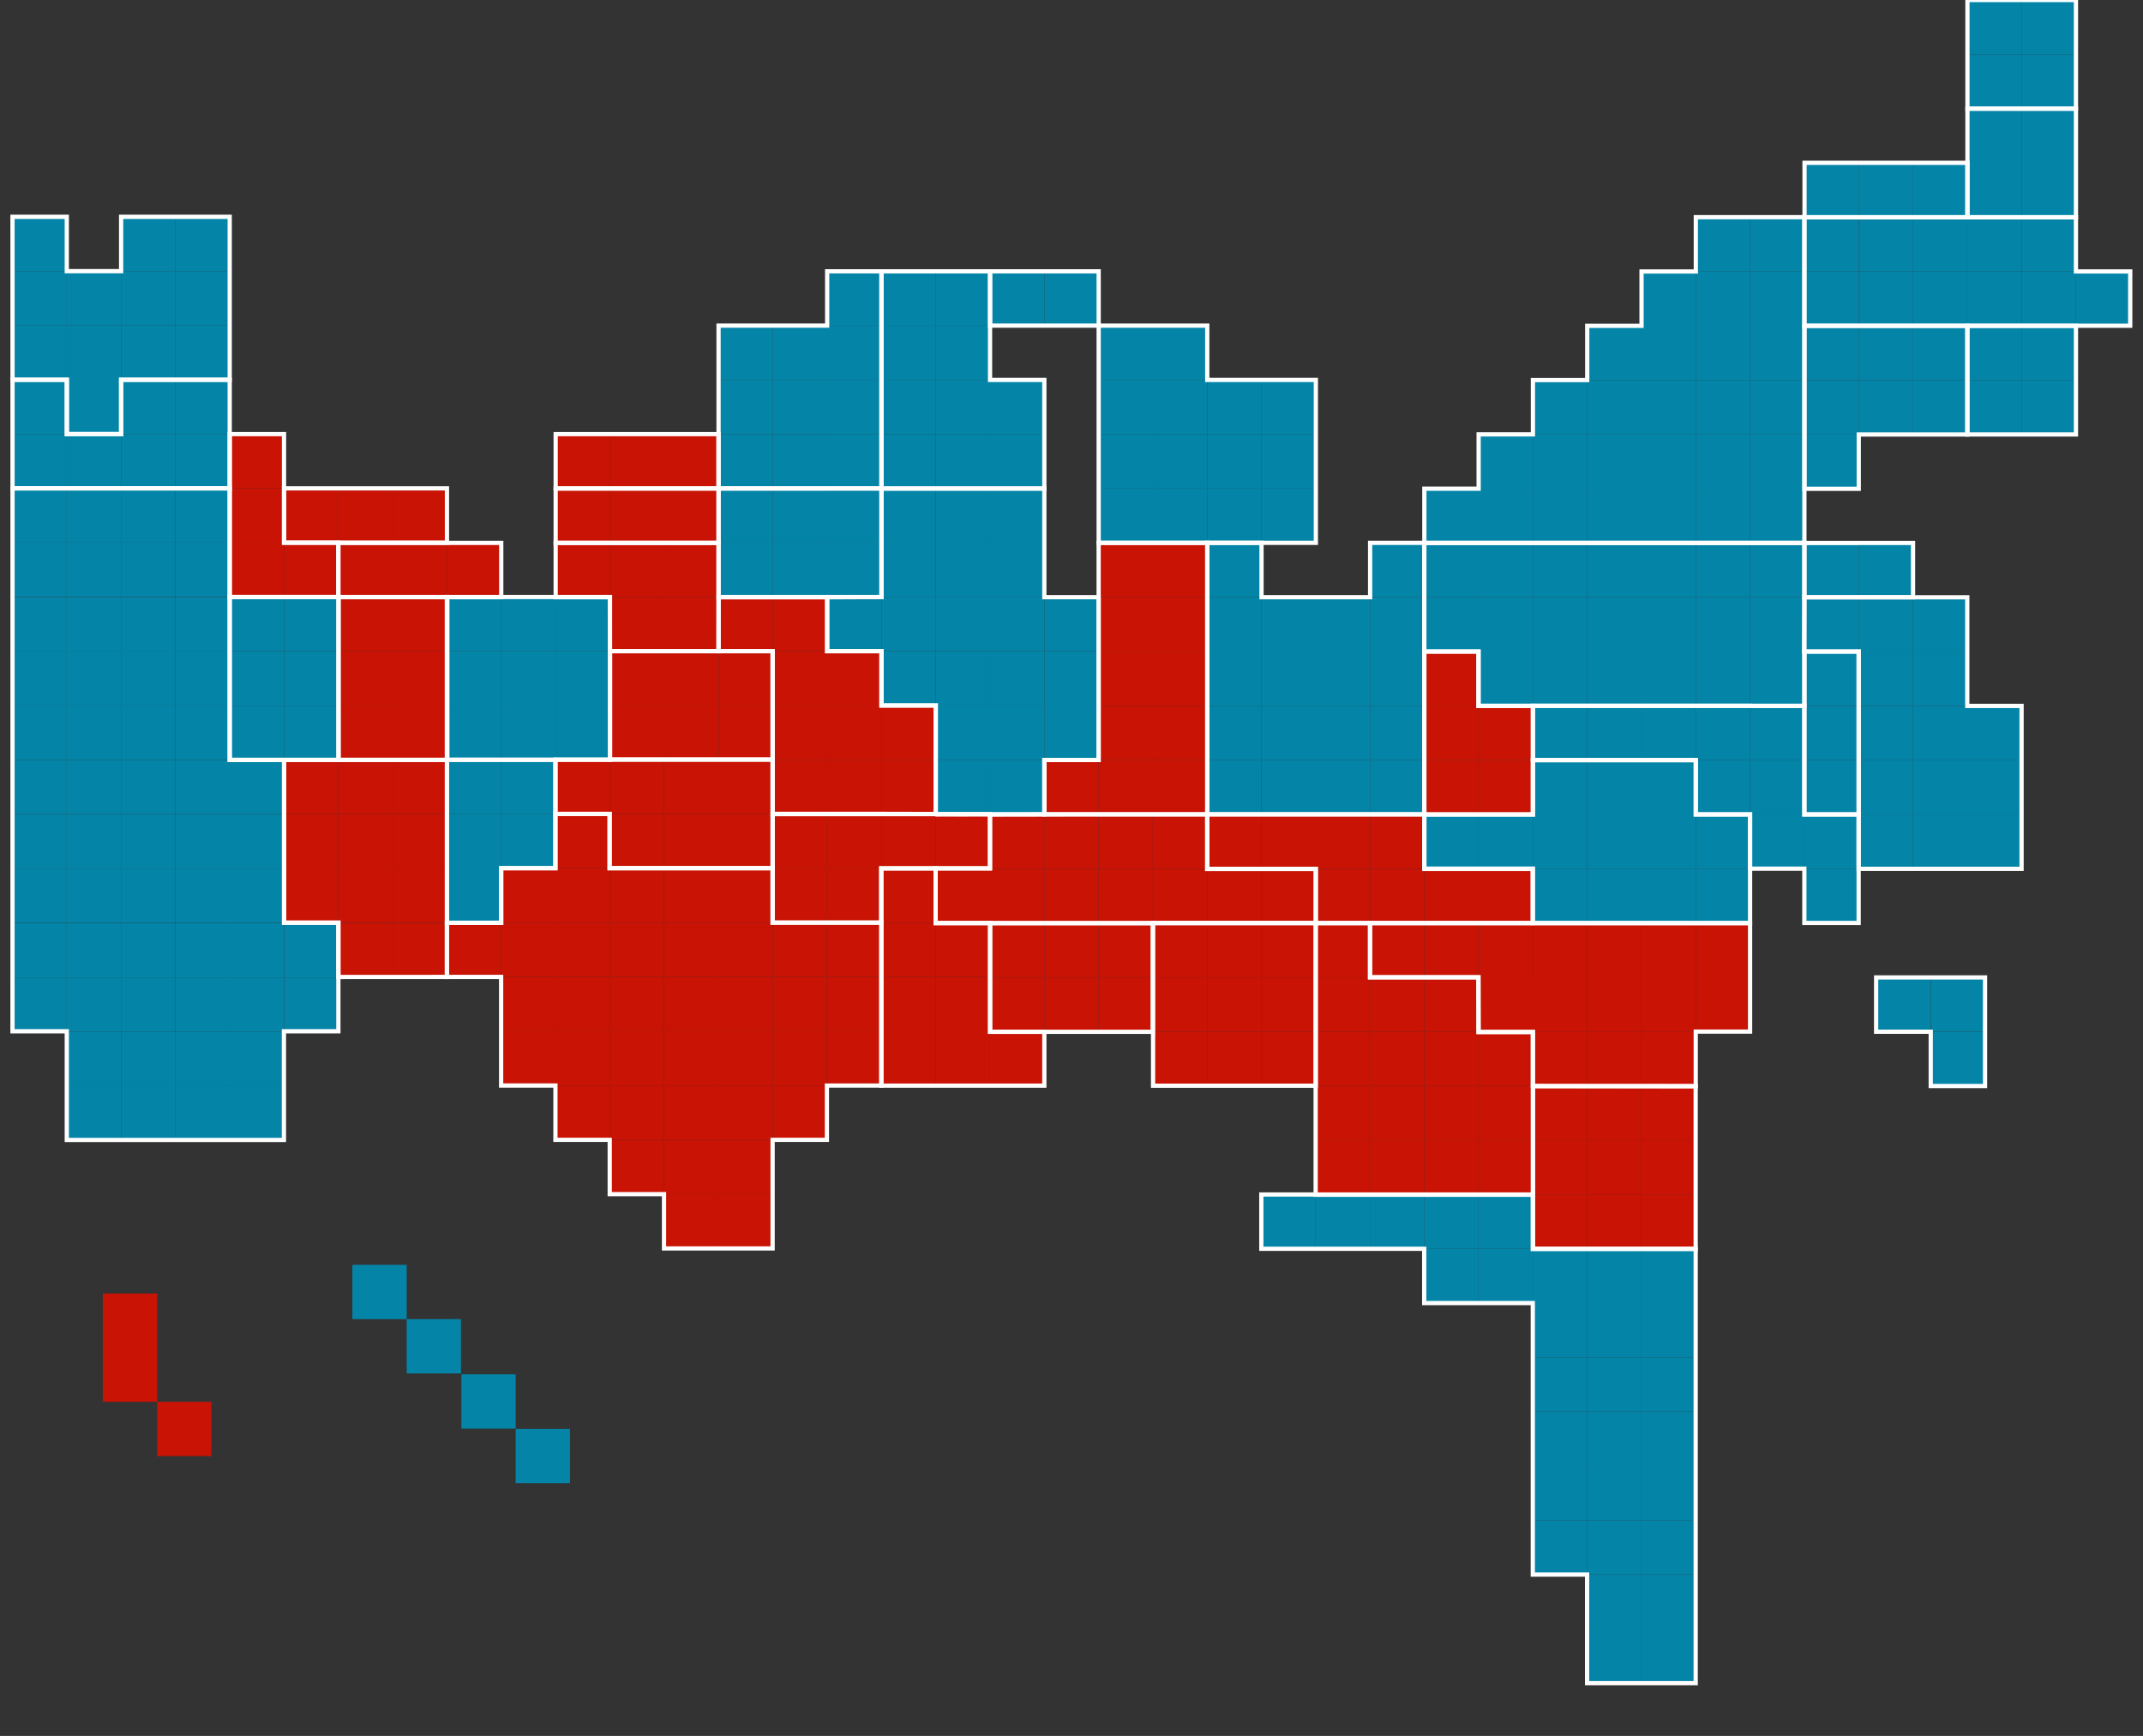 <!--?xml version="1.0" encoding="utf-8"?-->
<!-- Generator: Adobe Illustrator 16.0.1, SVG Export Plug-In . SVG Version: 6.00 Build 0)  -->
<svg version="1.1" id="Layer_1" xmlns="http://www.w3.org/2000/svg" xmlns:xlink="http://www.w3.org/1999/xlink" x="0px" y="0px" width="860px" viewBox="0 0 860 696.572" enable-background="new 0 0 860 696.572" xml:space="preserve">
  <rect x="0" y="0" width="860" height="696.572" fill="#333333" stroke="none"/>
  <g id="PA" class="dem state" maptype="carto" style="opacity: 1;">
    <rect x="593.385" y="217.866" fill="#0485A8" width="21.789" height="21.789" data-org="593.385" data-y="217.866" class="dem"></rect>
    <rect x="615.174" y="217.866" fill="#0485A8" width="21.793" height="21.79" data-org="615.174" data-y="217.866" class="dem"></rect>
    <rect x="658.755" y="217.866" fill="#0485A8" width="21.79" height="21.79" data-org="658.755" data-y="217.866" class="dem"></rect>
    <rect x="636.968" y="217.866" fill="#0485A8" width="21.787" height="21.79" data-org="636.968" data-y="217.866" class="dem"></rect>
    <rect x="680.545" y="217.866" fill="#0485A8" width="21.79" height="21.79" data-org="680.545" data-y="217.866" class="dem"></rect>
    <rect x="702.334" y="217.866" fill="#0485A8" width="21.788" height="21.79" data-org="702.334" data-y="217.866" class="dem"></rect>
    <rect x="593.385" y="239.653" fill="#0485A8" width="21.789" height="21.791" data-org="593.385" data-y="239.653" class="dem"></rect>
    <rect x="615.174" y="239.654" fill="#0485A8" width="21.793" height="21.79" data-org="615.174" data-y="239.654" class="dem"></rect>
    <rect x="658.755" y="239.654" fill="#0485A8" width="21.79" height="21.79" data-org="658.755" data-y="239.654" class="dem"></rect>
    <rect x="636.968" y="239.654" fill="#0485A8" width="21.787" height="21.79" data-org="636.968" data-y="239.654" class="dem"></rect>
    <rect x="680.545" y="239.654" fill="#0485A8" width="21.79" height="21.79" data-org="680.545" data-y="239.654" class="dem"></rect>
    <rect x="702.334" y="239.654" fill="#0485A8" width="21.788" height="21.79" data-org="702.334" data-y="239.654" class="dem"></rect>
    <rect x="593.385" y="261.444" fill="#0485A8" width="21.789" height="21.79" data-org="593.385" data-y="261.444" class="dem"></rect>
    <rect x="571.604" y="217.851" fill="#0485A8" width="21.788" height="21.792" data-org="571.604" data-y="217.851" class="dem"></rect>
    <rect x="571.604" y="239.643" fill="#0485A8" width="21.788" height="21.792" data-org="571.604" data-y="239.643" class="dem"></rect>
    <rect x="615.174" y="261.446" fill="#0485A8" width="21.793" height="21.788" data-org="615.174" data-y="261.446" class="dem"></rect>
    <rect x="658.755" y="261.446" fill="#0485A8" width="21.79" height="21.788" data-org="658.755" data-y="261.446" class="dem"></rect>
    <rect x="636.968" y="261.446" fill="#0485A8" width="21.787" height="21.788" data-org="636.968" data-y="261.446" class="dem"></rect>
    <rect x="680.545" y="261.446" fill="#0485A8" width="21.79" height="21.788" data-org="680.545" data-y="261.446" class="dem"></rect>
    <rect x="702.334" y="261.446" fill="#0485A8" width="21.788" height="21.788" data-org="702.334" data-y="261.446" class="dem"></rect>
    </g>
  <g id="ME" class="dem state" maptype="carto" style="opacity: 1;">
    <rect x="789.546" y="21.79" fill="#0485A8" width="21.79" height="21.79" data-org="789.546" data-y="21.79" class="dem"></rect>
    <rect x="789.546" fill="#0485A8" width="21.79" height="21.79" data-org="789.546" class="dem"></rect>
    <rect x="811.307" y="21.79" fill="#0485A8" width="21.789" height="21.79" data-org="811.307" data-y="21.79" class="dem"></rect>
    <rect x="811.307" fill="#0485A8" width="21.789" height="21.79" data-org="811.307" class="dem"></rect>
    </g>
  <g id="NH" class="dem state" maptype="carto" style="opacity: 1;">
    <rect x="789.504" y="65.359" fill="#0485A8" width="21.792" height="21.789" data-org="789.504" data-y="65.359" class="dem"></rect>
    <rect x="789.504" y="43.569" fill="#0485A8" width="21.792" height="21.791" data-org="789.504" data-y="43.569" class="dem"></rect>
    <rect x="811.304" y="65.35" fill="#0485A8" width="21.789" height="21.789" data-org="811.304" data-y="65.35" class="dem"></rect>
    <rect x="811.304" y="43.56" fill="#0485A8" width="21.789" height="21.79" data-org="811.304" data-y="43.56" class="dem"></rect>
    </g>
  <g id="VT" class="dem state" maptype="carto" style="opacity: 1;">
    <rect x="767.745" y="65.33" fill="#0485A8" width="21.789" height="21.793" data-org="767.745" data-y="65.33" class="dem"></rect>
    <rect x="745.949" y="65.33" fill="#0485A8" width="21.788" height="21.793" data-org="745.949" data-y="65.33" class="dem"></rect>
    <rect x="724.173" y="65.33" fill="#0485A8" width="21.79" height="21.793" data-org="724.173" data-y="65.33" class="dem"></rect>
    </g>
  <g id="MA" class="dem state" maptype="carto" style="opacity: 1;">
    <rect x="745.926" y="87.128" fill="#0485A8" width="21.796" height="21.79" data-org="745.926" data-y="87.128" class="dem"></rect>
    <rect x="745.926" y="108.919" fill="#0485A8" width="21.796" height="21.788" data-org="745.926" data-y="108.919" class="dem"></rect>
    <rect x="724.075" y="87.128" fill="#0485A8" width="21.793" height="21.79" data-org="724.075" data-y="87.128" class="dem"></rect>
    <rect x="724.075" y="108.919" fill="#0485A8" width="21.793" height="21.788" data-org="724.075" data-y="108.919" class="dem"></rect>
    <rect x="767.719" y="87.128" fill="#0485A8" width="21.792" height="21.79" data-org="767.719" data-y="87.128" class="dem"></rect>
    <rect x="767.719" y="108.919" fill="#0485A8" width="21.792" height="21.788" data-org="767.719" data-y="108.919" class="dem"></rect>
    <rect x="789.51" y="87.128" fill="#0485A8" width="21.786" height="21.79" data-org="789.51" data-y="87.128" class="dem"></rect>
    <rect x="789.51" y="108.919" fill="#0485A8" width="21.786" height="21.788" data-org="789.51" data-y="108.919" class="dem"></rect>
    <rect x="811.296" y="87.128" fill="#0485A8" width="21.793" height="21.79" data-org="811.296" data-y="87.128" class="dem"></rect>
    <rect x="811.296" y="108.919" fill="#0485A8" width="21.793" height="21.788" data-org="811.296" data-y="108.919" class="dem"></rect>
    <rect x="833.089" y="108.919" fill="#0485A8" width="21.787" height="21.788" data-org="833.089" data-y="108.919" class="dem"></rect>
    </g>
  <g id="RI" class="dem state" maptype="carto" style="opacity: 1;">
    <rect x="789.521" y="130.711" fill="#0485A8" width="21.785" height="21.79" data-org="789.521" data-y="130.711" class="dem"></rect>
    <rect x="789.518" y="152.509" fill="#0485A8" width="21.786" height="21.788" data-org="789.518" data-y="152.509" class="dem"></rect>
    <rect x="811.278" y="130.711" fill="#0485A8" width="21.786" height="21.79" data-org="811.278" data-y="130.711" class="dem"></rect>
    <rect x="811.278" y="152.501" fill="#0485A8" width="21.786" height="21.787" data-org="811.278" data-y="152.501" class="dem"></rect>
    </g>
  <g id="CT" class="dem state" maptype="carto" style="opacity: 1;">
    <rect x="745.936" y="130.771" fill="#0485A8" width="21.792" height="21.789" data-org="745.936" data-y="130.771" class="dem"></rect>
    <rect x="724.145" y="152.561" fill="#0485A8" width="21.791" height="21.789" data-org="724.145" data-y="152.561" class="dem"></rect>
    <rect x="745.936" y="152.561" fill="#0485A8" width="21.792" height="21.789" data-org="745.936" data-y="152.561" class="dem"></rect>
    <rect x="767.694" y="130.771" fill="#0485A8" width="21.793" height="21.789" data-org="767.694" data-y="130.771" class="dem"></rect>
    <rect x="767.694" y="152.561" fill="#0485A8" width="21.793" height="21.789" data-org="767.694" data-y="152.561" class="dem"></rect>
    <rect x="724.145" y="130.771" fill="#0485A8" width="21.791" height="21.789" data-org="724.145" data-y="130.771" class="dem"></rect>
    <rect x="724.145" y="174.349" fill="#0485A8" width="21.791" height="21.79" data-org="724.145" data-y="174.349" class="dem"></rect>
    </g>
  <g id="NY" class="dem state" maptype="carto" style="opacity: 1;">
    <rect x="724.119" y="217.878" fill="#0485A8" width="21.793" height="21.792" data-org="724.119" data-y="217.878" class="dem"></rect>
    <rect x="658.756" y="196.09" fill="#0485A8" width="21.789" height="21.789" data-org="658.756" data-y="196.09" class="dem"></rect>
    <rect x="593.385" y="196.09" fill="#0485A8" width="21.789" height="21.789" data-org="593.385" data-y="196.09" class="dem"></rect>
    <rect x="615.174" y="196.09" fill="#0485A8" width="21.793" height="21.789" data-org="615.174" data-y="196.09" class="dem"></rect>
    <rect x="636.963" y="196.09" fill="#0485A8" width="21.793" height="21.789" data-org="636.963" data-y="196.09" class="dem"></rect>
    <rect x="658.756" y="174.299" fill="#0485A8" width="21.789" height="21.79" data-org="658.756" data-y="174.299" class="dem"></rect>
    <rect x="680.545" y="174.299" fill="#0485A8" width="21.79" height="21.79" data-org="680.545" data-y="174.299" class="dem"></rect>
    <rect x="702.331" y="174.299" fill="#0485A8" width="21.789" height="21.79" data-org="702.331" data-y="174.299" class="dem"></rect>
    <rect x="702.331" y="152.51" fill="#0485A8" width="21.789" height="21.79" data-org="702.331" data-y="152.51" class="dem"></rect>
    <rect x="702.331" y="130.721" fill="#0485A8" width="21.789" height="21.789" data-org="702.331" data-y="130.721" class="dem"></rect>
    <rect x="702.331" y="108.931" fill="#0485A8" width="21.789" height="21.79" data-org="702.331" data-y="108.931" class="dem"></rect>
    <rect x="702.331" y="87.145" fill="#0485A8" width="21.789" height="21.788" data-org="702.331" data-y="87.145" class="dem"></rect>
    <rect x="680.545" y="196.09" fill="#0485A8" width="21.79" height="21.789" data-org="680.545" data-y="196.09" class="dem"></rect>
    <rect x="571.6" y="196.09" fill="#0485A8" width="21.786" height="21.789" data-org="571.6" data-y="196.09" class="dem"></rect>
    <rect x="680.545" y="87.145" fill="#0485A8" width="21.79" height="21.788" data-org="680.545" data-y="87.145" class="dem"></rect>
    <rect x="658.756" y="108.931" fill="#0485A8" width="21.789" height="21.79" data-org="658.756" data-y="108.931" class="dem"></rect>
    <rect x="615.174" y="152.51" fill="#0485A8" width="21.793" height="21.79" data-org="615.174" data-y="152.51" class="dem"></rect>
    <rect x="593.385" y="174.299" fill="#0485A8" width="21.789" height="21.79" data-org="593.385" data-y="174.299" class="dem"></rect>
    <rect x="615.174" y="174.299" fill="#0485A8" width="21.793" height="21.79" data-org="615.174" data-y="174.299" class="dem"></rect>
    <rect x="636.963" y="174.299" fill="#0485A8" width="21.793" height="21.79" data-org="636.963" data-y="174.299" class="dem"></rect>
    <rect x="636.963" y="152.51" fill="#0485A8" width="21.793" height="21.79" data-org="636.963" data-y="152.51" class="dem"></rect>
    <rect x="745.922" y="217.875" fill="#0485A8" width="21.79" height="21.79" data-org="745.922" data-y="217.875" class="dem"></rect>
    <rect x="636.963" y="130.746" fill="#0485A8" width="21.793" height="21.79" data-org="636.963" data-y="130.746" class="dem"></rect>
    <rect x="658.756" y="152.51" fill="#0485A8" width="21.789" height="21.79" data-org="658.756" data-y="152.51" class="dem"></rect>
    <rect x="680.545" y="152.51" fill="#0485A8" width="21.79" height="21.79" data-org="680.545" data-y="152.51" class="dem"></rect>
    <rect x="680.545" y="130.721" fill="#0485A8" width="21.79" height="21.789" data-org="680.545" data-y="130.721" class="dem"></rect>
    <rect x="658.756" y="130.721" fill="#0485A8" width="21.789" height="21.789" data-org="658.756" data-y="130.721" class="dem"></rect>
    <rect x="680.545" y="108.931" fill="#0485A8" width="21.79" height="21.79" data-org="680.545" data-y="108.931" class="dem"></rect>
    <rect x="702.331" y="196.09" fill="#0485A8" width="21.789" height="21.789" data-org="702.331" data-y="196.09" class="dem"></rect>
    </g>
  <g id="NJ" class="dem state" maptype="carto" style="opacity: 1;">
    <rect x="745.907" y="261.471" fill="#0485A8" width="21.787" height="21.791" data-org="745.907" data-y="261.471" class="dem"></rect>
    <rect x="767.694" y="261.471" fill="#0485A8" width="21.793" height="21.791" data-org="767.694" data-y="261.471" class="dem"></rect>
    <rect x="789.487" y="283.263" fill="#0485A8" width="21.786" height="21.79" data-org="789.487" data-y="283.263" class="dem"></rect>
    <rect x="745.901" y="239.68" fill="#0485A8" width="21.789" height="21.791" data-org="745.901" data-y="239.68" class="dem"></rect>
    <rect x="767.69" y="239.68" fill="#0485A8" width="21.787" height="21.791" data-org="767.69" data-y="239.68" class="dem"></rect>
    <rect x="745.907" y="283.263" fill="#0485A8" width="21.787" height="21.79" data-org="745.907" data-y="283.263" class="dem"></rect>
    <rect x="745.907" y="305.05" fill="#0485A8" width="21.787" height="21.787" data-org="745.907" data-y="305.05" class="dem"></rect>
    <rect x="767.694" y="326.837" fill="#0485A8" width="21.793" height="21.791" data-org="767.694" data-y="326.837" class="dem"></rect>
    <rect x="767.694" y="305.05" fill="#0485A8" width="21.793" height="21.787" data-org="767.694" data-y="305.05" class="dem"></rect>
    <rect x="767.694" y="283.263" fill="#0485A8" width="21.793" height="21.79" data-org="767.694" data-y="283.263" class="dem"></rect>
    <rect x="789.487" y="326.837" fill="#0485A8" width="21.786" height="21.791" data-org="789.487" data-y="326.837" class="dem"></rect>
    <rect x="745.907" y="326.837" fill="#0485A8" width="21.787" height="21.791" data-org="745.907" data-y="326.837" class="dem"></rect>
    <rect x="789.487" y="305.05" fill="#0485A8" width="21.786" height="21.787" data-org="789.487" data-y="305.05" class="dem"></rect>
    <rect x="724.11" y="239.68" fill="#0485A8" width="21.789" height="21.791" data-org="724.11" data-y="239.68" class="dem"></rect>
    </g>
  <g id="DE" class="dem state" maptype="carto" style="opacity: 1;">
    <rect x="724.094" y="305.098" fill="#0485A8" width="21.789" height="21.79" data-org="724.094" data-y="305.098" class="dem"></rect>
    <rect x="724.094" y="283.254" fill="#0485A8" width="21.789" height="21.79" data-org="724.094" data-y="283.254" class="dem"></rect>
    <rect x="724.094" y="261.421" fill="#0485A8" width="21.789" height="21.79" data-org="724.094" data-y="261.421" class="dem"></rect>
    </g>
  <g id="MD" class="dem state" maptype="carto" style="opacity: 1;">
    <rect x="658.728" y="283.201" fill="#0485A8" width="21.794" height="21.79" data-org="658.728" data-y="283.201" class="dem"></rect>
    <rect x="680.521" y="283.201" fill="#0485A8" width="21.79" height="21.79" data-org="680.521" data-y="283.201" class="dem"></rect>
    <rect x="615.151" y="283.201" fill="#0485A8" width="21.789" height="21.79" data-org="615.151" data-y="283.201" class="dem"></rect>
    <rect x="636.94" y="283.201" fill="#0485A8" width="21.793" height="21.79" data-org="636.94" data-y="283.201" class="dem"></rect>
    <rect x="724.097" y="348.568" fill="#0485A8" width="21.792" height="21.79" data-org="724.097" data-y="348.568" class="dem"></rect>
    <rect x="680.521" y="304.99" fill="#0485A8" width="21.79" height="21.791" data-org="680.521" data-y="304.99" class="dem"></rect>
    <rect x="702.312" y="304.99" fill="#0485A8" width="21.788" height="21.791" data-org="702.312" data-y="304.99" class="dem"></rect>
    <rect x="702.312" y="326.78" fill="#0485A8" width="21.788" height="21.788" data-org="702.312" data-y="326.78" class="dem"></rect>
    <rect x="724.097" y="326.78" fill="#0485A8" width="21.792" height="21.788" data-org="724.097" data-y="326.78" class="dem"></rect>
    <rect x="702.304" y="283.244" fill="#0485A8" width="21.79" height="21.791" data-org="702.304" data-y="283.244" class="dem"></rect>
    </g>
  <g id="WV" class="gop state" maptype="carto" style="opacity: 1;">
    <rect x="571.579" y="261.43" fill="#C81305" width="21.789" height="21.791" data-org="571.579" data-y="261.43" class="gop"></rect>
    <rect x="571.579" y="304.959" fill="#C81305" width="21.789" height="21.79" data-org="571.579" data-y="304.959" class="gop"></rect>
    <rect x="571.579" y="283.171" fill="#C81305" width="21.789" height="21.789" data-org="571.579" data-y="283.171" class="gop"></rect>
    <rect x="593.382" y="304.959" fill="#C81305" width="21.787" height="21.79" data-org="593.382" data-y="304.959" class="gop"></rect>
    <rect x="593.382" y="283.171" fill="#C81305" width="21.787" height="21.789" data-org="593.382" data-y="283.171" class="gop"></rect>
    </g>
  <g id="OH" class="dem state" maptype="carto" style="opacity: 1;">
    <rect x="484.467" y="217.851" fill="#0485A8" width="21.79" height="21.791" data-org="484.467" data-y="217.851" class="dem"></rect>
    <rect x="506.257" y="261.43" fill="#0485A8" width="21.79" height="21.789" data-org="506.257" data-y="261.43" class="dem"></rect>
    <rect x="506.257" y="283.217" fill="#0485A8" width="21.79" height="21.79" data-org="506.257" data-y="283.217" class="dem"></rect>
    <rect x="549.834" y="283.217" fill="#0485A8" width="21.788" height="21.79" data-org="549.834" data-y="283.217" class="dem"></rect>
    <rect x="528.046" y="283.217" fill="#0485A8" width="21.788" height="21.79" data-org="528.046" data-y="283.217" class="dem"></rect>
    <rect x="528.046" y="261.43" fill="#0485A8" width="21.788" height="21.789" data-org="528.046" data-y="261.43" class="dem"></rect>
    <rect x="528.046" y="239.64" fill="#0485A8" width="21.788" height="21.79" data-org="528.046" data-y="239.64" class="dem"></rect>
    <rect x="549.834" y="239.64" fill="#0485A8" width="21.788" height="21.79" data-org="549.834" data-y="239.64" class="dem"></rect>
    <rect x="484.456" y="305.007" fill="#0485A8" width="21.79" height="21.79" data-org="484.456" data-y="305.007" class="dem"></rect>
    <rect x="506.246" y="305.007" fill="#0485A8" width="21.788" height="21.79" data-org="506.246" data-y="305.007" class="dem"></rect>
    <rect x="528.046" y="305.007" fill="#0485A8" width="21.79" height="21.79" data-org="528.046" data-y="305.007" class="dem"></rect>
    <rect x="549.836" y="305.007" fill="#0485A8" width="21.786" height="21.79" data-org="549.836" data-y="305.007" class="dem"></rect>
    <rect x="549.834" y="261.43" fill="#0485A8" width="21.788" height="21.789" data-org="549.834" data-y="261.43" class="dem"></rect>
    <rect x="549.834" y="217.851" fill="#0485A8" width="21.788" height="21.791" data-org="549.834" data-y="217.851" class="dem"></rect>
    <rect x="484.467" y="239.64" fill="#0485A8" width="21.79" height="21.79" data-org="484.467" data-y="239.64" class="dem"></rect>
    <rect x="484.467" y="261.43" fill="#0485A8" width="21.79" height="21.789" data-org="484.467" data-y="261.43" class="dem"></rect>
    <rect x="484.467" y="283.217" fill="#0485A8" width="21.79" height="21.79" data-org="484.467" data-y="283.217" class="dem"></rect>
    <rect x="506.257" y="239.64" fill="#0485A8" width="21.79" height="21.79" data-org="506.257" data-y="239.64" class="dem"></rect>
    </g>
  <g id="MI" class="dem state" maptype="carto" style="opacity: 1;">
    <rect x="440.905" y="152.454" fill="#0485A8" width="21.789" height="21.79" data-org="440.905" data-y="152.454" class="dem"></rect>
    <rect x="462.694" y="152.454" fill="#0485A8" width="21.788" height="21.79" data-org="462.694" data-y="152.454" class="dem"></rect>
    <rect x="484.482" y="152.454" fill="#0485A8" width="21.792" height="21.79" data-org="484.482" data-y="152.454" class="dem"></rect>
    <rect x="440.905" y="130.663" fill="#0485A8" width="21.789" height="21.79" data-org="440.905" data-y="130.663" class="dem"></rect>
    <rect x="419.114" y="108.874" fill="#0485A8" width="21.791" height="21.789" data-org="419.114" data-y="108.874" class="dem"></rect>
    <rect x="440.905" y="174.243" fill="#0485A8" width="21.789" height="21.788" data-org="440.905" data-y="174.243" class="dem"></rect>
    <rect x="462.694" y="174.243" fill="#0485A8" width="21.788" height="21.788" data-org="462.694" data-y="174.243" class="dem"></rect>
    <rect x="506.271" y="196.031" fill="#0485A8" width="21.789" height="21.79" data-org="506.271" data-y="196.031" class="dem"></rect>
    <rect x="506.271" y="174.243" fill="#0485A8" width="21.789" height="21.79" data-org="506.271" data-y="174.243" class="dem"></rect>
    <rect x="506.271" y="152.454" fill="#0485A8" width="21.789" height="21.79" data-org="506.271" data-y="152.454" class="dem"></rect>
    <rect x="484.482" y="174.243" fill="#0485A8" width="21.792" height="21.788" data-org="484.482" data-y="174.243" class="dem"></rect>
    <rect x="440.905" y="196.031" fill="#0485A8" width="21.789" height="21.79" data-org="440.905" data-y="196.031" class="dem"></rect>
    <rect x="462.694" y="196.031" fill="#0485A8" width="21.788" height="21.79" data-org="462.694" data-y="196.031" class="dem"></rect>
    <rect x="484.482" y="196.031" fill="#0485A8" width="21.792" height="21.79" data-org="484.482" data-y="196.031" class="dem"></rect>
    <rect x="462.694" y="130.663" fill="#0485A8" width="21.788" height="21.79" data-org="462.694" data-y="130.663" class="dem"></rect>
    <rect x="397.326" y="108.874" fill="#0485A8" width="21.788" height="21.789" data-org="397.326" data-y="108.874" class="dem"></rect>
    </g>
  <g id="WI" class="dem state" maptype="carto" style="opacity: 1;">
    <rect x="353.733" y="130.666" fill="#0485A8" width="21.789" height="21.788" data-org="353.733" data-y="130.666" class="dem"></rect>
    <rect x="353.733" y="152.454" fill="#0485A8" width="21.789" height="21.792" data-org="353.733" data-y="152.454" class="dem"></rect>
    <rect x="375.521" y="130.666" fill="#0485A8" width="21.792" height="21.788" data-org="375.521" data-y="130.666" class="dem"></rect>
    <rect x="353.733" y="108.879" fill="#0485A8" width="21.789" height="21.79" data-org="353.733" data-y="108.879" class="dem"></rect>
    <rect x="375.521" y="108.879" fill="#0485A8" width="21.792" height="21.79" data-org="375.521" data-y="108.879" class="dem"></rect>
    <rect x="397.313" y="152.454" fill="#0485A8" width="21.788" height="21.792" data-org="397.313" data-y="152.454" class="dem"></rect>
    <rect x="375.521" y="152.454" fill="#0485A8" width="21.792" height="21.792" data-org="375.521" data-y="152.454" class="dem"></rect>
    <rect x="375.521" y="174.243" fill="#0485A8" width="21.792" height="21.79" data-org="375.521" data-y="174.243" class="dem"></rect>
    <rect x="397.313" y="174.243" fill="#0485A8" width="21.788" height="21.79" data-org="397.313" data-y="174.243" class="dem"></rect>
    <rect x="353.733" y="174.243" fill="#0485A8" width="21.789" height="21.79" data-org="353.733" data-y="174.243" class="dem"></rect>
    </g>
  <g id="MN" class="dem state" maptype="carto" style="opacity: 1;">
    <rect x="288.358" y="174.236" fill="#0485A8" width="21.789" height="21.789" data-org="288.358" data-y="174.236" class="dem"></rect>
    <rect x="310.147" y="174.236" fill="#0485A8" width="21.791" height="21.789" data-org="310.147" data-y="174.236" class="dem"></rect>
    <rect x="288.358" y="152.446" fill="#0485A8" width="21.789" height="21.791" data-org="288.358" data-y="152.446" class="dem"></rect>
    <rect x="331.943" y="108.867" fill="#0485A8" width="21.79" height="21.79" data-org="331.943" data-y="108.867" class="dem"></rect>
    <rect x="331.935" y="130.643" fill="#0485A8" width="21.789" height="21.79" data-org="331.935" data-y="130.643" class="dem"></rect>
    <rect x="310.147" y="152.446" fill="#0485A8" width="21.791" height="21.791" data-org="310.147" data-y="152.446" class="dem"></rect>
    <rect x="310.147" y="130.657" fill="#0485A8" width="21.791" height="21.789" data-org="310.147" data-y="130.657" class="dem"></rect>
    <rect x="331.935" y="174.221" fill="#0485A8" width="21.79" height="21.79" data-org="331.935" data-y="174.221" class="dem"></rect>
    <rect x="331.935" y="152.434" fill="#0485A8" width="21.79" height="21.789" data-org="331.935" data-y="152.434" class="dem"></rect>
    <rect x="288.358" y="130.657" fill="#0485A8" width="21.789" height="21.789" data-org="288.358" data-y="130.657" class="dem"></rect>
    </g>
  <g id="IA" class="dem state" maptype="carto" style="opacity: 1;">
    <rect x="288.369" y="195.99" fill="#0485A8" width="21.79" height="21.79" data-org="288.369" data-y="195.99" class="dem"></rect>
    <rect x="310.158" y="195.99" fill="#0485A8" width="21.788" height="21.79" data-org="310.158" data-y="195.99" class="dem"></rect>
    <rect x="331.946" y="195.99" fill="#0485A8" width="21.792" height="21.79" data-org="331.946" data-y="195.99" class="dem"></rect>
    <rect x="288.369" y="217.778" fill="#0485A8" width="21.79" height="21.79" data-org="288.369" data-y="217.778" class="dem"></rect>
    <rect x="331.946" y="217.778" fill="#0485A8" width="21.792" height="21.79" data-org="331.946" data-y="217.778" class="dem"></rect>
    <rect x="310.158" y="217.78" fill="#0485A8" width="21.788" height="21.788" data-org="310.158" data-y="217.78" class="dem"></rect>
    </g>
  <g id="ND" class="gop state" maptype="carto" style="opacity: 1;">
    <rect x="223.029" y="174.216" fill="#C81305" width="21.788" height="21.79" data-org="223.029" data-y="174.216" class="gop"></rect>
    <rect x="244.807" y="174.216" fill="#C81305" width="21.788" height="21.79" data-org="244.807" data-y="174.216" class="gop"></rect>
    <rect x="266.599" y="174.216" fill="#C81305" width="21.787" height="21.79" data-org="266.599" data-y="174.216" class="gop"></rect>
    </g>
  <g id="SD" class="gop state" maptype="carto" style="opacity: 1;">
    <rect x="223.029" y="196.005" fill="#C81305" width="21.788" height="21.788" data-org="223.029" data-y="196.005" class="gop"></rect>
    <rect x="244.807" y="196.005" fill="#C81305" width="21.788" height="21.788" data-org="244.807" data-y="196.005" class="gop"></rect>
    <rect x="266.599" y="196.005" fill="#C81305" width="21.787" height="21.788" data-org="266.599" data-y="196.005" class="gop"></rect>
    </g>
  <g id="NE" class="gop state" maptype="carto" style="opacity: 1;">
    <rect x="223.014" y="217.809" fill="#C81305" width="21.788" height="21.79" data-org="223.014" data-y="217.809" class="gop"></rect>
    <rect x="244.806" y="239.587" fill="#C81305" width="21.792" height="21.789" data-org="244.806" data-y="239.587" class="gop"></rect>
    <rect x="266.594" y="239.587" fill="#C81305" width="21.789" height="21.789" data-org="266.594" data-y="239.587" class="gop"></rect>
    <rect x="266.594" y="217.8" fill="#C81305" width="21.789" height="21.791" data-org="266.594" data-y="217.8" class="gop"></rect>
    <rect x="244.804" y="217.8" fill="#C81305" width="21.788" height="21.791" data-org="244.804" data-y="217.8" class="gop"></rect>
    </g>
  <g id="IN" class="gop state" maptype="carto" style="opacity: 1;">
    <rect x="440.891" y="217.834" fill="#C81305" width="21.788" height="21.79" data-org="440.891" data-y="217.834" class="gop"></rect>
    <rect x="462.679" y="217.834" fill="#C81305" width="21.792" height="21.79" data-org="462.679" data-y="217.834" class="gop"></rect>
    <rect x="462.679" y="239.623" fill="#C81305" width="21.792" height="21.789" data-org="462.679" data-y="239.623" class="gop"></rect>
    <rect x="440.891" y="239.623" fill="#C81305" width="21.788" height="21.789" data-org="440.891" data-y="239.623" class="gop"></rect>
    <rect x="440.891" y="261.412" fill="#C81305" width="21.788" height="21.791" data-org="440.891" data-y="261.412" class="gop"></rect>
    <rect x="462.679" y="261.412" fill="#C81305" width="21.792" height="21.791" data-org="462.679" data-y="261.412" class="gop"></rect>
    <rect x="419.112" y="304.97" fill="#C81305" width="21.79" height="21.789" data-org="419.112" data-y="304.97" class="gop"></rect>
    <rect x="440.891" y="283.201" fill="#C81305" width="21.788" height="21.79" data-org="440.891" data-y="283.201" class="gop"></rect>
    <rect x="462.679" y="283.201" fill="#C81305" width="21.792" height="21.79" data-org="462.679" data-y="283.201" class="gop"></rect>
    <rect x="440.891" y="304.979" fill="#C81305" width="21.788" height="21.79" data-org="440.891" data-y="304.979" class="gop"></rect>
    <rect x="462.679" y="304.979" fill="#C81305" width="21.792" height="21.79" data-org="462.679" data-y="304.979" class="gop"></rect>
    </g>
  <g id="IL" class="dem state" maptype="carto" style="opacity: 1;">
    <rect x="419.107" y="261.327" fill="#0485A8" width="21.787" height="21.79" data-org="419.107" data-y="261.327" class="dem"></rect>
    <rect x="419.107" y="239.518" fill="#0485A8" width="21.787" height="21.788" data-org="419.107" data-y="239.518" class="dem"></rect>
    <rect x="353.718" y="261.292" fill="#0485A8" width="21.788" height="21.789" data-org="353.718" data-y="261.292" class="dem"></rect>
    <rect x="353.732" y="195.934" fill="#0485A8" width="21.788" height="21.792" data-org="353.732" data-y="195.934" class="dem"></rect>
    <rect x="375.52" y="195.934" fill="#0485A8" width="21.792" height="21.792" data-org="375.52" data-y="195.934" class="dem"></rect>
    <rect x="397.312" y="195.934" fill="#0485A8" width="21.792" height="21.792" data-org="397.312" data-y="195.934" class="dem"></rect>
    <rect x="353.732" y="217.726" fill="#0485A8" width="21.788" height="21.79" data-org="353.732" data-y="217.726" class="dem"></rect>
    <rect x="375.52" y="217.726" fill="#0485A8" width="21.792" height="21.79" data-org="375.52" data-y="217.726" class="dem"></rect>
    <rect x="397.312" y="217.726" fill="#0485A8" width="21.79" height="21.79" data-org="397.312" data-y="217.726" class="dem"></rect>
    <rect x="375.516" y="239.492" fill="#0485A8" width="21.79" height="21.791" data-org="375.516" data-y="239.492" class="dem"></rect>
    <rect x="397.304" y="239.492" fill="#0485A8" width="21.79" height="21.791" data-org="397.304" data-y="239.492" class="dem"></rect>
    <rect x="419.091" y="283.067" fill="#0485A8" width="21.787" height="21.792" data-org="419.091" data-y="283.067" class="dem"></rect>
    <rect x="375.511" y="261.292" fill="#0485A8" width="21.788" height="21.789" data-org="375.511" data-y="261.292" class="dem"></rect>
    <rect x="397.304" y="261.292" fill="#0485A8" width="21.79" height="21.789" data-org="397.304" data-y="261.292" class="dem"></rect>
    <rect x="375.511" y="283.09" fill="#0485A8" width="21.788" height="21.791" data-org="375.511" data-y="283.09" class="dem"></rect>
    <rect x="397.288" y="283.09" fill="#0485A8" width="21.792" height="21.791" data-org="397.288" data-y="283.09" class="dem"></rect>
    <rect x="353.732" y="239.492" fill="#0485A8" width="21.792" height="21.789" data-org="353.732" data-y="239.492" class="dem"></rect>
    <rect x="375.501" y="304.881" fill="#0485A8" width="21.792" height="21.792" data-org="375.501" data-y="304.881" class="dem"></rect>
    <rect x="331.945" y="239.492" fill="#0485A8" width="21.792" height="21.791" data-org="331.945" data-y="239.492" class="dem"></rect>
    <rect x="397.292" y="304.881" fill="#0485A8" width="21.788" height="21.792" data-org="397.292" data-y="304.881" class="dem"></rect>
    </g>
  <g id="MO" class="gop state" maptype="carto" style="opacity: 1;">
    <rect x="310.153" y="261.304" fill="#C81305" width="21.792" height="21.788" data-org="310.153" data-y="261.304" class="gop"></rect>
    <rect x="331.938" y="261.304" fill="#C81305" width="21.792" height="21.788" data-org="331.938" data-y="261.304" class="gop"></rect>
    <rect x="310.155" y="239.498" fill="#C81305" width="21.791" height="21.791" data-org="310.155" data-y="239.498" class="gop"></rect>
    <rect x="353.738" y="283.088" fill="#C81305" width="21.789" height="21.792" data-org="353.738" data-y="283.088" class="gop"></rect>
    <rect x="310.153" y="283.092" fill="#C81305" width="21.788" height="21.791" data-org="310.153" data-y="283.092" class="gop"></rect>
    <rect x="331.931" y="283.092" fill="#C81305" width="21.792" height="21.791" data-org="331.931" data-y="283.092" class="gop"></rect>
    <rect x="353.738" y="304.883" fill="#C81305" width="21.789" height="21.79" data-org="353.738" data-y="304.883" class="gop"></rect>
    <rect x="288.372" y="239.498" fill="#C81305" width="21.789" height="21.791" data-org="288.372" data-y="239.498" class="gop"></rect>
    <rect x="310.153" y="304.883" fill="#C81305" width="21.788" height="21.79" data-org="310.153" data-y="304.883" class="gop"></rect>
    <rect x="331.937" y="304.883" fill="#C81305" width="21.788" height="21.79" data-org="331.937" data-y="304.883" class="gop"></rect>
    </g>
  <g id="KS" class="gop state" maptype="carto" style="opacity: 1;">
    <rect x="244.806" y="261.297" fill="#C81305" width="21.79" height="21.79" data-org="244.806" data-y="261.297" class="gop"></rect>
    <rect x="266.592" y="261.297" fill="#C81305" width="21.792" height="21.79" data-org="266.592" data-y="261.297" class="gop"></rect>
    <rect x="288.385" y="261.297" fill="#C81305" width="21.787" height="21.79" data-org="288.385" data-y="261.297" class="gop"></rect>
    <rect x="266.585" y="283.088" fill="#C81305" width="21.79" height="21.792" data-org="266.585" data-y="283.088" class="gop"></rect>
    <rect x="288.374" y="283.088" fill="#C81305" width="21.79" height="21.792" data-org="288.374" data-y="283.088" class="gop"></rect>
    <rect x="244.806" y="283.088" fill="#C81305" width="21.788" height="21.792" data-org="244.806" data-y="283.088" class="gop"></rect>
    </g>
  <g id="WY" class="gop state" maptype="carto" style="opacity: 1;">
    <rect x="135.764" y="217.758" fill="#C81305" width="21.792" height="21.789" data-org="135.764" data-y="217.758" class="gop"></rect>
    <rect x="157.554" y="217.758" fill="#C81305" width="21.79" height="21.789" data-org="157.554" data-y="217.758" class="gop"></rect>
    <rect x="179.327" y="217.758" fill="#C81305" width="21.789" height="21.789" data-org="179.327" data-y="217.758" class="gop"></rect>
    </g>
  <g id="MT" class="gop state" maptype="carto" style="opacity: 1;">
    <rect x="114.004" y="195.964" fill="#C81305" width="21.789" height="21.791" data-org="114.004" data-y="195.964" class="gop"></rect>
    <rect x="135.779" y="195.964" fill="#C81305" width="21.787" height="21.791" data-org="135.779" data-y="195.964" class="gop"></rect>
    <rect x="157.578" y="195.964" fill="#C81305" width="21.79" height="21.791" data-org="157.578" data-y="195.964" class="gop"></rect>
    </g>
  <g id="CO" class="dem state" maptype="carto" style="opacity: 1;">
    <rect x="179.367" y="261.314" fill="#0485A8" width="21.787" height="21.788" data-org="179.367" data-y="261.314" class="dem"></rect>
    <rect x="201.152" y="261.314" fill="#0485A8" width="21.79" height="21.787" data-org="201.152" data-y="261.314" class="dem"></rect>
    <rect x="222.944" y="261.314" fill="#0485A8" width="21.79" height="21.787" data-org="222.944" data-y="261.314" class="dem"></rect>
    <rect x="179.367" y="239.527" fill="#0485A8" width="21.787" height="21.79" data-org="179.367" data-y="239.527" class="dem"></rect>
    <rect x="222.944" y="239.527" fill="#0485A8" width="21.79" height="21.789" data-org="222.944" data-y="239.527" class="dem"></rect>
    <rect x="222.944" y="283.102" fill="#0485A8" width="21.79" height="21.791" data-org="222.944" data-y="283.102" class="dem"></rect>
    <rect x="179.367" y="283.102" fill="#0485A8" width="21.787" height="21.791" data-org="179.367" data-y="283.102" class="dem"></rect>
    <rect x="201.152" y="283.102" fill="#0485A8" width="21.79" height="21.791" data-org="201.152" data-y="283.102" class="dem"></rect>
    <rect x="201.152" y="239.527" fill="#0485A8" width="21.79" height="21.79" data-org="201.152" data-y="239.527" class="dem"></rect>
    </g>
  <g id="UT" class="gop state" maptype="carto" style="opacity: 1;">
    <rect x="135.766" y="283.088" fill="#C81305" width="21.788" height="21.789" data-org="135.766" data-y="283.088" class="gop"></rect>
    <rect x="157.535" y="239.532" fill="#C81305" width="21.788" height="21.79" data-org="157.535" data-y="239.532" class="gop"></rect>
    <rect x="157.554" y="283.088" fill="#C81305" width="21.79" height="21.789" data-org="157.554" data-y="283.088" class="gop"></rect>
    <rect x="135.757" y="239.532" fill="#C81305" width="21.788" height="21.79" data-org="135.757" data-y="239.532" class="gop"></rect>
    <rect x="135.757" y="261.304" fill="#C81305" width="21.791" height="21.788" data-org="135.757" data-y="261.304" class="gop"></rect>
    <rect x="157.534" y="261.304" fill="#C81305" width="21.789" height="21.79" data-org="157.534" data-y="261.304" class="gop"></rect>
    </g>
  <g id="NV" class="dem state" maptype="carto" style="opacity: 1;">
    <rect x="113.999" y="261.343" fill="#0485A8" width="21.789" height="21.79" data-org="113.999" data-y="261.343" class="dem"></rect>
    <rect x="92.197" y="283.157" fill="#0485A8" width="21.788" height="21.792" data-org="92.197" data-y="283.157" class="dem"></rect>
    <rect x="113.998" y="283.157" fill="#0485A8" width="21.792" height="21.792" data-org="113.998" data-y="283.157" class="dem"></rect>
    <rect x="92.197" y="261.343" fill="#0485A8" width="21.792" height="21.788" data-org="92.197" data-y="261.343" class="dem"></rect>
    <rect x="113.998" y="239.53" fill="#0485A8" width="21.792" height="21.79" data-org="113.998" data-y="239.53" class="dem"></rect>
    <rect x="92.197" y="239.53" fill="#0485A8" width="21.788" height="21.79" data-org="92.197" data-y="239.53" class="dem"></rect>
    </g>
  <g id="ID" class="gop state" maptype="carto" style="opacity: 1;">
    <rect x="92.181" y="174.194" fill="#C81305" width="21.791" height="21.789" data-org="92.181" data-y="174.194" class="gop"></rect>
    <rect x="92.181" y="195.983" fill="#C81305" width="21.791" height="21.791" data-org="92.181" data-y="195.983" class="gop"></rect>
    <rect x="92.181" y="217.769" fill="#C81305" width="21.791" height="21.79" data-org="92.181" data-y="217.769" class="gop"></rect>
    <rect x="113.969" y="217.769" fill="#C81305" width="21.792" height="21.79" data-org="113.969" data-y="217.769" class="gop"></rect>
    </g>
  <g id="WA" class="dem state" maptype="carto" style="opacity: 1;">
    <rect x="5.026" y="130.596" fill="#0485A8" width="21.789" height="21.789" data-org="5.026" data-y="130.596" class="dem"></rect>
    <rect x="26.815" y="130.596" fill="#0485A8" width="21.79" height="21.789" data-org="26.815" data-y="130.596" class="dem"></rect>
    <rect x="26.815" y="152.384" fill="#0485A8" width="21.79" height="21.788" data-org="26.815" data-y="152.384" class="dem"></rect>
    <rect x="5.012" y="86.998" fill="#0485A8" width="21.79" height="21.789" data-org="5.012" data-y="86.998" class="dem"></rect>
    <rect x="48.604" y="86.998" fill="#0485A8" width="21.789" height="21.789" data-org="48.604" data-y="86.998" class="dem"></rect>
    <rect x="70.393" y="86.998" fill="#0485A8" width="21.791" height="21.789" data-org="70.393" data-y="86.998" class="dem"></rect>
    <rect x="70.393" y="130.596" fill="#0485A8" width="21.791" height="21.789" data-org="70.393" data-y="130.596" class="dem"></rect>
    <rect x="48.604" y="130.596" fill="#0485A8" width="21.789" height="21.789" data-org="48.604" data-y="130.596" class="dem"></rect>
    <rect x="70.393" y="108.806" fill="#0485A8" width="21.791" height="21.79" data-org="70.393" data-y="108.806" class="dem"></rect>
    <rect x="48.604" y="108.806" fill="#0485A8" width="21.789" height="21.79" data-org="48.604" data-y="108.806" class="dem"></rect>
    <rect x="26.815" y="108.806" fill="#0485A8" width="21.79" height="21.79" data-org="26.815" data-y="108.806" class="dem"></rect>
    <rect x="5.012" y="108.806" fill="#0485A8" width="21.79" height="21.79" data-org="5.012" data-y="108.806" class="dem"></rect>
    </g>
  <g id="OR" class="dem state" maptype="carto" style="opacity: 1;">
    <rect x="5.026" y="174.175" fill="#0485A8" width="21.789" height="21.79" data-org="5.026" data-y="174.175" class="dem"></rect>
    <rect x="26.815" y="174.175" fill="#0485A8" width="21.79" height="21.79" data-org="26.815" data-y="174.175" class="dem"></rect>
    <rect x="48.604" y="174.175" fill="#0485A8" width="21.789" height="21.79" data-org="48.604" data-y="174.175" class="dem"></rect>
    <rect x="48.604" y="152.384" fill="#0485A8" width="21.789" height="21.79" data-org="48.604" data-y="152.384" class="dem"></rect>
    <rect x="70.393" y="174.175" fill="#0485A8" width="21.791" height="21.79" data-org="70.393" data-y="174.175" class="dem"></rect>
    <rect x="70.393" y="152.384" fill="#0485A8" width="21.791" height="21.79" data-org="70.393" data-y="152.384" class="dem"></rect>
    <rect x="5.026" y="152.386" fill="#0485A8" width="21.789" height="21.789" data-org="5.026" data-y="152.386" class="dem"></rect>
    </g>
  <g id="CA" class="dem state" maptype="carto" style="opacity: 1;">
    <rect x="5" y="195.904" fill="#0485A8" width="21.79" height="21.788" data-org="5" data-y="195.904" class="dem"></rect>
    <rect x="26.812" y="195.904" fill="#0485A8" width="21.79" height="21.788" data-org="26.812" data-y="195.904" class="dem"></rect>
    <rect x="48.576" y="195.904" fill="#0485A8" width="21.79" height="21.788" data-org="48.576" data-y="195.904" class="dem"></rect>
    <rect x="70.393" y="195.904" fill="#0485A8" width="21.791" height="21.788" data-org="70.393" data-y="195.904" class="dem"></rect>
    <rect x="5" y="217.695" fill="#0485A8" width="21.79" height="21.789" data-org="5" data-y="217.695" class="dem"></rect>
    <rect x="26.812" y="217.695" fill="#0485A8" width="21.79" height="21.789" data-org="26.812" data-y="217.695" class="dem"></rect>
    <rect x="48.576" y="217.695" fill="#0485A8" width="21.79" height="21.789" data-org="48.576" data-y="217.695" class="dem"></rect>
    <rect x="70.393" y="217.695" fill="#0485A8" width="21.791" height="21.789" data-org="70.393" data-y="217.695" class="dem"></rect>
    <rect x="5" y="239.588" fill="#0485A8" width="21.79" height="21.788" data-org="5" data-y="239.588" class="dem"></rect>
    <rect x="26.812" y="239.588" fill="#0485A8" width="21.79" height="21.788" data-org="26.812" data-y="239.588" class="dem"></rect>
    <rect x="48.576" y="239.588" fill="#0485A8" width="21.79" height="21.788" data-org="48.576" data-y="239.588" class="dem"></rect>
    <rect x="70.393" y="239.588" fill="#0485A8" width="21.791" height="21.788" data-org="70.393" data-y="239.588" class="dem"></rect>
    <rect x="5" y="261.273" fill="#0485A8" width="21.79" height="21.788" data-org="5" data-y="261.273" class="dem"></rect>
    <rect x="26.812" y="261.273" fill="#0485A8" width="21.79" height="21.788" data-org="26.812" data-y="261.273" class="dem"></rect>
    <rect x="48.576" y="261.273" fill="#0485A8" width="21.79" height="21.788" data-org="48.576" data-y="261.273" class="dem"></rect>
    <rect x="70.393" y="261.273" fill="#0485A8" width="21.791" height="21.788" data-org="70.393" data-y="261.273" class="dem"></rect>
    <rect x="5" y="283.062" fill="#0485A8" width="21.79" height="21.789" data-org="5" data-y="283.062" class="dem"></rect>
    <rect x="26.812" y="283.062" fill="#0485A8" width="21.79" height="21.789" data-org="26.812" data-y="283.062" class="dem"></rect>
    <rect x="48.576" y="283.062" fill="#0485A8" width="21.79" height="21.789" data-org="48.576" data-y="283.062" class="dem"></rect>
    <rect x="70.393" y="283.062" fill="#0485A8" width="21.791" height="21.789" data-org="70.393" data-y="283.062" class="dem"></rect>
    <rect x="26.812" y="414.03" fill="#0485A8" width="21.79" height="21.792" data-org="26.812" data-y="414.03" class="dem"></rect>
    <rect x="48.625" y="414.03" fill="#0485A8" width="21.79" height="21.792" data-org="48.625" data-y="414.03" class="dem"></rect>
    <rect x="70.388" y="414.03" fill="#0485A8" width="21.791" height="21.792" data-org="70.388" data-y="414.03" class="dem"></rect>
    <rect x="92.204" y="414.03" fill="#0485A8" width="21.789" height="21.792" data-org="92.204" data-y="414.03" class="dem"></rect>
    <rect x="26.812" y="435.82" fill="#0485A8" width="21.79" height="21.792" data-org="26.812" data-y="435.82" class="dem"></rect>
    <rect x="48.625" y="435.82" fill="#0485A8" width="21.79" height="21.792" data-org="48.625" data-y="435.82" class="dem"></rect>
    <rect x="70.388" y="435.82" fill="#0485A8" width="21.791" height="21.792" data-org="70.388" data-y="435.82" class="dem"></rect>
    <rect x="92.204" y="435.82" fill="#0485A8" width="21.789" height="21.792" data-org="92.204" data-y="435.82" class="dem"></rect>
    <rect x="5" y="304.91" fill="#0485A8" width="21.79" height="21.789" data-org="5" data-y="304.91" class="dem"></rect>
    <rect x="26.812" y="304.91" fill="#0485A8" width="21.79" height="21.789" data-org="26.812" data-y="304.91" class="dem"></rect>
    <rect x="48.576" y="304.91" fill="#0485A8" width="21.79" height="21.789" data-org="48.576" data-y="304.91" class="dem"></rect>
    <rect x="70.393" y="304.91" fill="#0485A8" width="21.791" height="21.789" data-org="70.393" data-y="304.91" class="dem"></rect>
    <rect x="92.153" y="304.91" fill="#0485A8" width="21.791" height="21.789" data-org="92.153" data-y="304.91" class="dem"></rect>
    <rect x="5" y="326.808" fill="#0485A8" width="21.79" height="21.788" data-org="5" data-y="326.808" class="dem"></rect>
    <rect x="26.812" y="326.808" fill="#0485A8" width="21.79" height="21.788" data-org="26.812" data-y="326.808" class="dem"></rect>
    <rect x="48.576" y="326.808" fill="#0485A8" width="21.79" height="21.788" data-org="48.576" data-y="326.808" class="dem"></rect>
    <rect x="70.393" y="326.808" fill="#0485A8" width="21.791" height="21.788" data-org="70.393" data-y="326.808" class="dem"></rect>
    <rect x="92.153" y="326.808" fill="#0485A8" width="21.791" height="21.788" data-org="92.153" data-y="326.808" class="dem"></rect>
    <rect x="5" y="348.558" fill="#0485A8" width="21.79" height="21.788" data-org="5" data-y="348.558" class="dem"></rect>
    <rect x="26.812" y="348.558" fill="#0485A8" width="21.79" height="21.788" data-org="26.812" data-y="348.558" class="dem"></rect>
    <rect x="48.576" y="348.558" fill="#0485A8" width="21.79" height="21.788" data-org="48.576" data-y="348.558" class="dem"></rect>
    <rect x="70.393" y="348.558" fill="#0485A8" width="21.791" height="21.788" data-org="70.393" data-y="348.558" class="dem"></rect>
    <rect x="92.153" y="348.558" fill="#0485A8" width="21.791" height="21.788" data-org="92.153" data-y="348.558" class="dem"></rect>
    <rect x="5" y="370.454" fill="#0485A8" width="21.79" height="21.787" data-org="5" data-y="370.454" class="dem"></rect>
    <rect x="26.812" y="370.454" fill="#0485A8" width="21.79" height="21.787" data-org="26.812" data-y="370.454" class="dem"></rect>
    <rect x="48.576" y="370.454" fill="#0485A8" width="21.79" height="21.787" data-org="48.576" data-y="370.454" class="dem"></rect>
    <rect x="70.393" y="370.454" fill="#0485A8" width="21.791" height="21.787" data-org="70.393" data-y="370.454" class="dem"></rect>
    <rect x="92.153" y="370.454" fill="#0485A8" width="21.791" height="21.787" data-org="92.153" data-y="370.454" class="dem"></rect>
    <rect x="114.004" y="370.454" fill="#0485A8" width="21.79" height="21.787" data-org="114.004" data-y="370.454" class="dem"></rect>
    <rect x="5" y="392.244" fill="#0485A8" width="21.79" height="21.786" data-org="5" data-y="392.244" class="dem"></rect>
    <rect x="26.812" y="392.244" fill="#0485A8" width="21.79" height="21.786" data-org="26.812" data-y="392.244" class="dem"></rect>
    <rect x="48.576" y="392.244" fill="#0485A8" width="21.79" height="21.786" data-org="48.576" data-y="392.244" class="dem"></rect>
    <rect x="70.393" y="392.244" fill="#0485A8" width="21.791" height="21.786" data-org="70.393" data-y="392.244" class="dem"></rect>
    <rect x="92.153" y="392.244" fill="#0485A8" width="21.791" height="21.786" data-org="92.153" data-y="392.244" class="dem"></rect>
    <rect x="114.004" y="392.244" fill="#0485A8" width="21.79" height="21.786" data-org="114.004" data-y="392.244" class="dem"></rect>
    </g>
  <g id="AZ" class="gop state" maptype="carto" style="opacity: 1;">
    <rect x="114.004" y="326.669" fill="#C81305" width="21.789" height="21.79" data-org="114.004" data-y="326.669" class="gop"></rect>
    <rect x="135.793" y="326.669" fill="#C81305" width="21.789" height="21.79" data-org="135.793" data-y="326.669" class="gop"></rect>
    <rect x="157.583" y="326.669" fill="#C81305" width="21.791" height="21.79" data-org="157.583" data-y="326.669" class="gop"></rect>
    <rect x="157.583" y="348.456" fill="#C81305" width="21.791" height="21.79" data-org="157.583" data-y="348.456" class="gop"></rect>
    <rect x="135.793" y="348.456" fill="#C81305" width="21.789" height="21.79" data-org="135.793" data-y="348.456" class="gop"></rect>
    <rect x="157.583" y="370.315" fill="#C81305" width="21.791" height="21.789" data-org="157.583" data-y="370.315" class="gop"></rect>
    <rect x="135.793" y="370.315" fill="#C81305" width="21.789" height="21.789" data-org="135.793" data-y="370.315" class="gop"></rect>
    <rect x="114.004" y="348.456" fill="#C81305" width="21.789" height="21.79" data-org="114.004" data-y="348.456" class="gop"></rect>
    <rect x="135.793" y="304.88" fill="#C81305" width="21.789" height="21.789" data-org="135.793" data-y="304.88" class="gop"></rect>
    <rect x="157.583" y="304.88" fill="#C81305" width="21.791" height="21.789" data-org="157.583" data-y="304.88" class="gop"></rect>
    <rect x="114.004" y="304.88" fill="#C81305" width="21.789" height="21.789" data-org="114.004" data-y="304.88" class="gop"></rect>
    </g>
  <g id="NM" class="dem state" maptype="carto" style="opacity: 1;">
    <rect x="179.352" y="348.487" fill="#0485A8" width="21.789" height="21.791" data-org="179.352" data-y="348.487" class="dem"></rect>
    <rect x="201.141" y="326.698" fill="#0485A8" width="21.79" height="21.789" data-org="201.141" data-y="326.698" class="dem"></rect>
    <rect x="179.352" y="326.698" fill="#0485A8" width="21.789" height="21.789" data-org="179.352" data-y="326.698" class="dem"></rect>
    <rect x="201.141" y="304.909" fill="#0485A8" width="21.79" height="21.791" data-org="201.141" data-y="304.909" class="dem"></rect>
    <rect x="179.352" y="304.909" fill="#0485A8" width="21.789" height="21.791" data-org="179.352" data-y="304.909" class="dem"></rect>
    </g>
  <g id="OK" class="gop state" maptype="carto" style="opacity: 1;">
    <rect x="222.912" y="304.79" fill="#C81305" width="21.787" height="21.791" data-org="222.912" data-y="304.79" class="gop"></rect>
    <rect x="244.701" y="304.79" fill="#C81305" width="21.791" height="21.791" data-org="244.701" data-y="304.79" class="gop"></rect>
    <rect x="266.49" y="304.79" fill="#C81305" width="21.789" height="21.791" data-org="266.49" data-y="304.79" class="gop"></rect>
    <rect x="266.49" y="326.58" fill="#C81305" width="21.789" height="21.789" data-org="266.49" data-y="326.58" class="gop"></rect>
    <rect x="288.268" y="304.79" fill="#C81305" width="21.79" height="21.791" data-org="288.268" data-y="304.79" class="gop"></rect>
    <rect x="288.268" y="326.58" fill="#C81305" width="21.79" height="21.789" data-org="288.268" data-y="326.58" class="gop"></rect>
    <rect x="244.701" y="326.58" fill="#C81305" width="21.791" height="21.789" data-org="244.701" data-y="326.58" class="gop"></rect>
    </g>
  <g id="AR" class="gop state" maptype="carto" style="opacity: 1;">
    <rect x="310.11" y="326.662" fill="#C81305" width="21.79" height="21.787" data-org="310.11" data-y="326.662" class="gop"></rect>
    <rect x="331.899" y="326.662" fill="#C81305" width="21.788" height="21.787" data-org="331.899" data-y="326.662" class="gop"></rect>
    <rect x="331.899" y="348.449" fill="#C81305" width="21.788" height="21.791" data-org="331.899" data-y="348.449" class="gop"></rect>
    <rect x="353.702" y="326.662" fill="#C81305" width="21.788" height="21.787" data-org="353.702" data-y="326.662" class="gop"></rect>
    <rect x="375.475" y="326.68" fill="#C81305" width="21.789" height="21.788" data-org="375.475" data-y="326.68" class="gop"></rect>
    <rect x="310.11" y="348.449" fill="#C81305" width="21.79" height="21.791" data-org="310.11" data-y="348.449" class="gop"></rect>
    </g>
  <g id="TN" class="gop state" maptype="carto" style="opacity: 1;">
    <rect x="419.078" y="348.556" fill="#C81305" width="21.791" height="21.794" data-org="419.078" data-y="348.556" class="gop"></rect>
    <rect x="462.654" y="348.556" fill="#C81305" width="21.792" height="21.794" data-org="462.654" data-y="348.556" class="gop"></rect>
    <rect x="484.445" y="348.556" fill="#C81305" width="21.786" height="21.794" data-org="484.445" data-y="348.556" class="gop"></rect>
    <rect x="506.231" y="348.556" fill="#C81305" width="21.794" height="21.794" data-org="506.231" data-y="348.556" class="gop"></rect>
    <rect x="462.635" y="326.761" fill="#C81305" width="21.792" height="21.79" data-org="462.635" data-y="326.761" class="gop"></rect>
    <rect x="397.267" y="326.761" fill="#C81305" width="21.789" height="21.79" data-org="397.267" data-y="326.761" class="gop"></rect>
    <rect x="440.846" y="326.761" fill="#C81305" width="21.789" height="21.79" data-org="440.846" data-y="326.761" class="gop"></rect>
    <rect x="419.054" y="326.761" fill="#C81305" width="21.792" height="21.79" data-org="419.054" data-y="326.761" class="gop"></rect>
    <rect x="440.868" y="348.556" fill="#C81305" width="21.789" height="21.794" data-org="440.868" data-y="348.556" class="gop"></rect>
    <rect x="375.486" y="348.556" fill="#C81305" width="21.792" height="21.794" data-org="375.486" data-y="348.556" class="gop"></rect>
    <rect x="397.276" y="348.556" fill="#C81305" width="21.786" height="21.794" data-org="397.276" data-y="348.556" class="gop"></rect>
    </g>
  <g id="KY" class="gop state" maptype="carto" style="opacity: 1;">
    <rect x="528.014" y="348.676" fill="#C81305" width="21.79" height="21.788" data-org="528.014" data-y="348.676" class="gop"></rect>
    <rect x="528.029" y="326.886" fill="#C81305" width="21.792" height="21.79" data-org="528.029" data-y="326.886" class="gop"></rect>
    <rect x="549.804" y="348.676" fill="#C81305" width="21.793" height="21.788" data-org="549.804" data-y="348.676" class="gop"></rect>
    <rect x="571.597" y="348.676" fill="#C81305" width="21.789" height="21.788" data-org="571.597" data-y="348.676" class="gop"></rect>
    <rect x="593.385" y="348.676" fill="#C81305" width="21.789" height="21.788" data-org="593.385" data-y="348.676" class="gop"></rect>
    <rect x="549.821" y="326.886" fill="#C81305" width="21.789" height="21.79" data-org="549.821" data-y="326.886" class="gop"></rect>
    <rect x="484.445" y="326.886" fill="#C81305" width="21.793" height="21.79" data-org="484.445" data-y="326.886" class="gop"></rect>
    <rect x="506.238" y="326.886" fill="#C81305" width="21.791" height="21.79" data-org="506.238" data-y="326.886" class="gop"></rect>
    </g>
  <g id="VA" class="dem state" maptype="carto" style="opacity: 1;">
    <rect x="571.582" y="326.819" fill="#0485A8" width="21.789" height="21.791" data-org="571.582" data-y="326.819" class="dem"></rect>
    <rect x="593.371" y="326.819" fill="#0485A8" width="21.791" height="21.791" data-org="593.371" data-y="326.819" class="dem"></rect>
    <rect x="615.162" y="348.59" fill="#0485A8" width="21.789" height="21.79" data-org="615.162" data-y="348.59" class="dem"></rect>
    <rect x="636.95" y="348.59" fill="#0485A8" width="21.791" height="21.79" data-org="636.95" data-y="348.59" class="dem"></rect>
    <rect x="636.95" y="305.039" fill="#0485A8" width="21.791" height="21.791" data-org="636.95" data-y="305.039" class="dem"></rect>
    <rect x="636.95" y="326.819" fill="#0485A8" width="21.791" height="21.791" data-org="636.95" data-y="326.819" class="dem"></rect>
    <rect x="615.137" y="305.039" fill="#0485A8" width="21.794" height="21.791" data-org="615.137" data-y="305.039" class="dem"></rect>
    <rect x="615.137" y="326.819" fill="#0485A8" width="21.794" height="21.791" data-org="615.137" data-y="326.819" class="dem"></rect>
    <rect x="658.738" y="305.039" fill="#0485A8" width="21.79" height="21.791" data-org="658.738" data-y="305.039" class="dem"></rect>
    <rect x="658.738" y="326.819" fill="#0485A8" width="21.79" height="21.791" data-org="658.738" data-y="326.819" class="dem"></rect>
    <rect x="680.528" y="348.59" fill="#0485A8" width="21.789" height="21.793" data-org="680.528" data-y="348.59" class="dem"></rect>
    <rect x="658.738" y="348.59" fill="#0485A8" width="21.79" height="21.79" data-org="658.738" data-y="348.59" class="dem"></rect>
    <rect x="680.528" y="326.819" fill="#0485A8" width="21.789" height="21.791" data-org="680.528" data-y="326.819" class="dem"></rect>
    </g>
  <g id="NC" class="gop state" maptype="carto" style="opacity: 1;">
    <rect x="593.286" y="392.15" fill="#C81305" width="21.788" height="21.793" data-org="593.286" data-y="392.15" class="gop"></rect>
    <rect x="615.108" y="392.15" fill="#C81305" width="21.792" height="21.793" data-org="615.108" data-y="392.15" class="gop"></rect>
    <rect x="571.516" y="370.367" fill="#C81305" width="21.79" height="21.793" data-org="571.516" data-y="370.367" class="gop"></rect>
    <rect x="636.916" y="392.15" fill="#C81305" width="21.79" height="21.793" data-org="636.916" data-y="392.15" class="gop"></rect>
    <rect x="658.726" y="392.15" fill="#C81305" width="21.79" height="21.793" data-org="658.726" data-y="392.15" class="gop"></rect>
    <rect x="593.305" y="370.367" fill="#C81305" width="21.786" height="21.793" data-org="593.305" data-y="370.367" class="gop"></rect>
    <rect x="615.131" y="370.367" fill="#C81305" width="21.79" height="21.793" data-org="615.131" data-y="370.367" class="gop"></rect>
    <rect x="680.532" y="392.15" fill="#C81305" width="21.789" height="21.793" data-org="680.532" data-y="392.15" class="gop"></rect>
    <rect x="658.741" y="370.369" fill="#C81305" width="21.793" height="21.791" data-org="658.741" data-y="370.369" class="gop"></rect>
    <rect x="658.726" y="413.921" fill="#C81305" width="21.794" height="21.791" data-org="658.726" data-y="413.921" class="gop"></rect>
    <rect x="680.534" y="370.369" fill="#C81305" width="21.787" height="21.791" data-org="680.534" data-y="370.369" class="gop"></rect>
    <rect x="615.108" y="413.921" fill="#C81305" width="21.792" height="21.791" data-org="615.108" data-y="413.921" class="gop"></rect>
    <rect x="636.916" y="413.921" fill="#C81305" width="21.786" height="21.791" data-org="636.916" data-y="413.921" class="gop"></rect>
    <rect x="549.672" y="370.367" fill="#C81305" width="21.795" height="21.793" data-org="549.672" data-y="370.367" class="gop"></rect>
    <rect x="636.943" y="370.367" fill="#C81305" width="21.785" height="21.793" data-org="636.943" data-y="370.367" class="gop"></rect>
    </g>
  <g id="DC" class="dem state" maptype="carto" style="opacity: 1;">
    <rect x="774.818" y="413.995" fill="#0485A8" width="21.792" height="21.791" data-org="774.818" data-y="413.995" class="dem"></rect>
    <rect x="774.818" y="392.15" fill="#0485A8" width="21.792" height="21.793" data-org="774.818" data-y="392.15" class="dem"></rect>
    <rect x="752.904" y="392.207" fill="#0485A8" width="21.788" height="21.792" data-org="752.904" data-y="392.207" class="dem"></rect>
    </g>
  <g id="AK" class="gop state" maptype="carto" style="opacity: 1;">
    <rect x="41.265" y="519.035" fill="#C81305" width="21.789" height="21.789" data-org="41.265" data-y="519.035" class="gop"></rect>
    <rect x="41.265" y="540.703" fill="#C81305" width="21.789" height="21.789" data-org="41.265" data-y="540.703" class="gop"></rect>
    <rect x="63.083" y="562.493" fill="#C81305" width="21.79" height="21.791" data-org="63.083" data-y="562.493" class="gop"></rect>
    </g>
  <g id="HI" class="dem state" maptype="carto" style="opacity: 1;">
    <rect x="141.415" y="507.53" fill="#0485A8" width="21.792" height="21.79" data-org="141.415" data-y="507.53" class="dem"></rect>
    <rect x="163.206" y="529.317" fill="#0485A8" width="21.792" height="21.791" data-org="163.206" data-y="529.317" class="dem"></rect>
    <rect x="185.153" y="551.473" fill="#0485A8" width="21.792" height="21.792" data-org="185.153" data-y="551.473" class="dem"></rect>
    <rect x="206.944" y="573.389" fill="#0485A8" width="21.792" height="21.791" data-org="206.944" data-y="573.389" class="dem"></rect>
    </g>
  <g id="FL" class="dem state" maptype="carto" style="opacity: 1;">
    <rect x="571.543" y="479.308" fill="#0485A8" width="21.793" height="21.788" data-org="571.543" data-y="479.308" class="dem"></rect>
    <rect x="593.336" y="479.308" fill="#0485A8" width="21.785" height="21.788" data-org="593.336" data-y="479.308" class="dem"></rect>
    <rect x="615.121" y="501.088" fill="#0485A8" width="21.793" height="21.791" data-org="615.121" data-y="501.088" class="dem"></rect>
    <rect x="636.909" y="501.088" fill="#0485A8" width="21.79" height="21.791" data-org="636.909" data-y="501.088" class="dem"></rect>
    <rect x="658.699" y="653.615" fill="#0485A8" width="21.793" height="21.791" data-org="658.699" data-y="653.615" class="dem"></rect>
    <rect x="549.753" y="479.308" fill="#0485A8" width="21.793" height="21.788" data-org="549.753" data-y="479.308" class="dem"></rect>
    <rect x="658.699" y="588.247" fill="#0485A8" width="21.793" height="21.79" data-org="658.699" data-y="588.247" class="dem"></rect>
    <rect x="593.336" y="501.088" fill="#0485A8" width="21.785" height="21.79" data-org="593.336" data-y="501.088" class="dem"></rect>
    <rect x="636.909" y="522.879" fill="#0485A8" width="21.79" height="21.789" data-org="636.909" data-y="522.879" class="dem"></rect>
    <rect x="527.964" y="479.308" fill="#0485A8" width="21.789" height="21.788" data-org="527.964" data-y="479.308" class="dem"></rect>
    <rect x="506.178" y="479.308" fill="#0485A8" width="21.786" height="21.788" data-org="506.178" data-y="479.308" class="dem"></rect>
    <rect x="658.699" y="544.664" fill="#0485A8" width="21.793" height="21.794" data-org="658.699" data-y="544.664" class="dem"></rect>
    <rect x="658.699" y="631.824" fill="#0485A8" width="21.793" height="21.791" data-org="658.699" data-y="631.824" class="dem"></rect>
    <rect x="615.121" y="522.879" fill="#0485A8" width="21.793" height="21.789" data-org="615.121" data-y="522.879" class="dem"></rect>
    <rect x="636.909" y="653.615" fill="#0485A8" width="21.79" height="21.791" data-org="636.909" data-y="653.615" class="dem"></rect>
    <rect x="658.699" y="610.035" fill="#0485A8" width="21.793" height="21.789" data-org="658.699" data-y="610.035" class="dem"></rect>
    <rect x="636.909" y="631.824" fill="#0485A8" width="21.79" height="21.791" data-org="636.909" data-y="631.824" class="dem"></rect>
    <rect x="636.909" y="610.035" fill="#0485A8" width="21.79" height="21.789" data-org="636.909" data-y="610.035" class="dem"></rect>
    <rect x="636.909" y="588.247" fill="#0485A8" width="21.79" height="21.79" data-org="636.909" data-y="588.247" class="dem"></rect>
    <rect x="636.909" y="566.457" fill="#0485A8" width="21.79" height="21.79" data-org="636.909" data-y="566.457" class="dem"></rect>
    <rect x="615.121" y="544.664" fill="#0485A8" width="21.793" height="21.794" data-org="615.121" data-y="544.664" class="dem"></rect>
    <rect x="615.121" y="566.457" fill="#0485A8" width="21.793" height="21.79" data-org="615.121" data-y="566.457" class="dem"></rect>
    <rect x="615.121" y="588.247" fill="#0485A8" width="21.793" height="21.79" data-org="615.121" data-y="588.247" class="dem"></rect>
    <rect x="615.121" y="610.035" fill="#0485A8" width="21.793" height="21.789" data-org="615.121" data-y="610.035" class="dem"></rect>
    <rect x="658.699" y="566.457" fill="#0485A8" width="21.793" height="21.79" data-org="658.699" data-y="566.457" class="dem"></rect>
    <rect x="658.699" y="501.088" fill="#0485A8" width="21.793" height="21.791" data-org="658.699" data-y="501.088" class="dem"></rect>
    <rect x="658.699" y="522.879" fill="#0485A8" width="21.793" height="21.794" data-org="658.699" data-y="522.879" class="dem"></rect>
    <rect x="636.909" y="544.664" fill="#0485A8" width="21.79" height="21.794" data-org="636.909" data-y="544.664" class="dem"></rect>
    <rect x="571.543" y="501.088" fill="#0485A8" width="21.793" height="21.79" data-org="571.543" data-y="501.088" class="dem"></rect>
    </g>
  <g id="SC" class="gop state" maptype="carto" style="opacity: 1;">
    <rect x="636.896" y="479.269" fill="#C81305" width="21.787" height="21.79" data-org="636.896" data-y="479.269" class="gop"></rect>
    <rect x="658.684" y="457.479" fill="#C81305" width="21.796" height="21.79" data-org="658.684" data-y="457.479" class="gop"></rect>
    <rect x="658.684" y="435.691" fill="#C81305" width="21.796" height="21.79" data-org="658.684" data-y="435.691" class="gop"></rect>
    <rect x="615.106" y="457.479" fill="#C81305" width="21.79" height="21.79" data-org="615.106" data-y="457.479" class="gop"></rect>
    <rect x="615.106" y="479.269" fill="#C81305" width="21.79" height="21.79" data-org="615.106" data-y="479.269" class="gop"></rect>
    <rect x="658.684" y="479.269" fill="#C81305" width="21.796" height="21.79" data-org="658.684" data-y="479.269" class="gop"></rect>
    <rect x="636.896" y="457.479" fill="#C81305" width="21.787" height="21.79" data-org="636.896" data-y="457.479" class="gop"></rect>
    <rect x="615.106" y="435.691" fill="#C81305" width="21.79" height="21.79" data-org="615.106" data-y="435.691" class="gop"></rect>
    <rect x="636.896" y="435.691" fill="#C81305" width="21.787" height="21.79" data-org="636.896" data-y="435.691" class="gop"></rect>
    </g>
  <g id="GA" class="gop state" maptype="carto" style="opacity: 1;">
    <rect x="527.979" y="392.187" fill="#C81305" width="21.788" height="21.79" data-org="527.979" data-y="392.187" class="gop"></rect>
    <rect x="549.767" y="392.187" fill="#C81305" width="21.793" height="21.788" data-org="549.767" data-y="392.187" class="gop"></rect>
    <rect x="571.558" y="392.187" fill="#C81305" width="21.788" height="21.788" data-org="571.558" data-y="392.187" class="gop"></rect>
    <rect x="527.941" y="370.396" fill="#C81305" width="21.789" height="21.79" data-org="527.941" data-y="370.396" class="gop"></rect>
    <rect x="527.979" y="413.975" fill="#C81305" width="21.788" height="21.786" data-org="527.979" data-y="413.975" class="gop"></rect>
    <rect x="549.767" y="413.972" fill="#C81305" width="21.793" height="21.789" data-org="549.767" data-y="413.972" class="gop"></rect>
    <rect x="571.558" y="413.972" fill="#C81305" width="21.788" height="21.789" data-org="571.558" data-y="413.972" class="gop"></rect>
    <rect x="571.558" y="457.552" fill="#C81305" width="21.788" height="21.791" data-org="571.558" data-y="457.552" class="gop"></rect>
    <rect x="593.345" y="457.552" fill="#C81305" width="21.789" height="21.791" data-org="593.345" data-y="457.552" class="gop"></rect>
    <rect x="593.336" y="435.764" fill="#C81305" width="21.789" height="21.792" data-org="593.336" data-y="435.764" class="gop"></rect>
    <rect x="593.345" y="413.972" fill="#C81305" width="21.789" height="21.789" data-org="593.345" data-y="413.972" class="gop"></rect>
    <rect x="527.979" y="457.552" fill="#C81305" width="21.788" height="21.791" data-org="527.979" data-y="457.552" class="gop"></rect>
    <rect x="549.767" y="457.552" fill="#C81305" width="21.793" height="21.791" data-org="549.767" data-y="457.552" class="gop"></rect>
    <rect x="571.558" y="435.764" fill="#C81305" width="21.788" height="21.792" data-org="571.558" data-y="435.764" class="gop"></rect>
    <rect x="527.979" y="435.764" fill="#C81305" width="21.788" height="21.792" data-org="527.979" data-y="435.764" class="gop"></rect>
    <rect x="549.767" y="435.764" fill="#C81305" width="21.793" height="21.792" data-org="549.767" data-y="435.764" class="gop"></rect>
    </g>
  <g id="AL" class="gop state" maptype="carto" style="opacity: 1;">
    <rect x="462.667" y="392.212" fill="#C81305" width="21.789" height="21.787" data-org="462.667" data-y="392.212" class="gop"></rect>
    <rect x="484.456" y="392.212" fill="#C81305" width="21.79" height="21.787" data-org="484.456" data-y="392.212" class="gop"></rect>
    <rect x="462.667" y="370.406" fill="#C81305" width="21.789" height="21.791" data-org="462.667" data-y="370.406" class="gop"></rect>
    <rect x="484.456" y="370.406" fill="#C81305" width="21.79" height="21.791" data-org="484.456" data-y="370.406" class="gop"></rect>
    <rect x="484.456" y="414.037" fill="#C81305" width="21.79" height="21.789" data-org="484.456" data-y="414.037" class="gop"></rect>
    <rect x="462.667" y="414.037" fill="#C81305" width="21.789" height="21.789" data-org="462.667" data-y="414.037" class="gop"></rect>
    <rect x="506.227" y="392.212" fill="#C81305" width="21.787" height="21.789" data-org="506.227" data-y="392.212" class="gop"></rect>
    <rect x="506.227" y="370.408" fill="#C81305" width="21.79" height="21.789" data-org="506.227" data-y="370.408" class="gop"></rect>
    <rect x="506.223" y="414.037" fill="#C81305" width="21.791" height="21.791" data-org="506.223" data-y="414.037" class="gop"></rect>
    </g>
  <g id="MS" class="gop state" maptype="carto" style="opacity: 1;">
    <rect x="397.31" y="370.454" fill="#C81305" width="21.792" height="21.787" data-org="397.31" data-y="370.454" class="gop"></rect>
    <rect x="419.1" y="370.454" fill="#C81305" width="21.788" height="21.787" data-org="419.1" data-y="370.454" class="gop"></rect>
    <rect x="440.885" y="370.452" fill="#C81305" width="21.787" height="21.789" data-org="440.885" data-y="370.452" class="gop"></rect>
    <rect x="419.095" y="392.241" fill="#C81305" width="21.79" height="21.789" data-org="419.095" data-y="392.241" class="gop"></rect>
    <rect x="397.314" y="392.244" fill="#C81305" width="21.786" height="21.786" data-org="397.314" data-y="392.244" class="gop"></rect>
    <rect x="440.877" y="392.244" fill="#C81305" width="21.79" height="21.786" data-org="440.877" data-y="392.244" class="gop"></rect>
    </g>
  <g id="LA" class="gop state" maptype="carto" style="opacity: 1;">
    <rect x="353.681" y="370.26" fill="#C81305" width="21.788" height="21.792" data-org="353.681" data-y="370.26" class="gop"></rect>
    <rect x="375.49" y="392.052" fill="#C81305" width="21.789" height="21.786" data-org="375.49" data-y="392.052" class="gop"></rect>
    <rect x="353.681" y="413.838" fill="#C81305" width="21.788" height="21.791" data-org="353.681" data-y="413.838" class="gop"></rect>
    <rect x="353.681" y="392.052" fill="#C81305" width="21.788" height="21.786" data-org="353.681" data-y="392.052" class="gop"></rect>
    <rect x="375.49" y="413.838" fill="#C81305" width="21.789" height="21.791" data-org="375.49" data-y="413.838" class="gop"></rect>
    <rect x="397.32" y="413.838" fill="#C81305" width="21.792" height="21.791" data-org="397.32" data-y="413.838" class="gop"></rect>
    <rect x="375.493" y="370.26" fill="#C81305" width="21.787" height="21.792" data-org="375.493" data-y="370.26" class="gop"></rect>
    <rect x="353.681" y="348.456" fill="#C81305" width="21.791" height="21.79" data-org="353.681" data-y="348.456" class="gop"></rect>
    </g>
  <g id="TX" class="gop state" maptype="carto" style="opacity: 1;">
    <rect x="222.898" y="326.588" fill="#C81305" width="21.788" height="21.788" data-org="222.898" data-y="326.588" class="gop"></rect>
    <rect x="201.108" y="370.219" fill="#C81305" width="21.79" height="21.791" data-org="201.108" data-y="370.219" class="gop"></rect>
    <rect x="222.898" y="348.366" fill="#C81305" width="21.788" height="21.789" data-org="222.898" data-y="348.366" class="gop"></rect>
    <rect x="244.686" y="348.366" fill="#C81305" width="21.791" height="21.789" data-org="244.686" data-y="348.366" class="gop"></rect>
    <rect x="222.898" y="370.219" fill="#C81305" width="21.788" height="21.791" data-org="222.898" data-y="370.219" class="gop"></rect>
    <rect x="244.686" y="370.219" fill="#C81305" width="21.791" height="21.791" data-org="244.686" data-y="370.219" class="gop"></rect>
    <rect x="266.477" y="370.219" fill="#C81305" width="21.788" height="21.791" data-org="266.477" data-y="370.219" class="gop"></rect>
    <rect x="288.265" y="479.164" fill="#C81305" width="21.791" height="21.79" data-org="288.265" data-y="479.164" class="gop"></rect>
    <rect x="222.898" y="392.01" fill="#C81305" width="21.788" height="21.79" data-org="222.898" data-y="392.01" class="gop"></rect>
    <rect x="244.686" y="392.01" fill="#C81305" width="21.791" height="21.79" data-org="244.686" data-y="392.01" class="gop"></rect>
    <rect x="266.477" y="392.01" fill="#C81305" width="21.788" height="21.79" data-org="266.477" data-y="392.01" class="gop"></rect>
    <rect x="288.265" y="392.01" fill="#C81305" width="21.791" height="21.79" data-org="288.265" data-y="392.01" class="gop"></rect>
    <rect x="310.055" y="392.01" fill="#C81305" width="21.791" height="21.79" data-org="310.055" data-y="392.01" class="gop"></rect>
    <rect x="331.842" y="392.01" fill="#C81305" width="21.792" height="21.79" data-org="331.842" data-y="392.01" class="gop"></rect>
    <rect x="266.477" y="479.164" fill="#C81305" width="21.788" height="21.79" data-org="266.477" data-y="479.164" class="gop"></rect>
    <rect x="266.477" y="457.378" fill="#C81305" width="21.788" height="21.789" data-org="266.477" data-y="457.378" class="gop"></rect>
    <rect x="244.686" y="457.378" fill="#C81305" width="21.791" height="21.789" data-org="244.686" data-y="457.378" class="gop"></rect>
    <rect x="201.108" y="392.01" fill="#C81305" width="21.79" height="21.79" data-org="201.108" data-y="392.01" class="gop"></rect>
    <rect x="222.898" y="413.8" fill="#C81305" width="21.788" height="21.787" data-org="222.898" data-y="413.8" class="gop"></rect>
    <rect x="244.686" y="413.8" fill="#C81305" width="21.791" height="21.788" data-org="244.686" data-y="413.8" class="gop"></rect>
    <rect x="266.477" y="413.8" fill="#C81305" width="21.788" height="21.788" data-org="266.477" data-y="413.8" class="gop"></rect>
    <rect x="288.265" y="413.8" fill="#C81305" width="21.791" height="21.788" data-org="288.265" data-y="413.8" class="gop"></rect>
    <rect x="310.055" y="413.8" fill="#C81305" width="21.791" height="21.788" data-org="310.055" data-y="413.8" class="gop"></rect>
    <rect x="331.842" y="413.8" fill="#C81305" width="21.792" height="21.788" data-org="331.842" data-y="413.8" class="gop"></rect>
    <rect x="288.265" y="370.219" fill="#C81305" width="21.791" height="21.791" data-org="288.265" data-y="370.219" class="gop"></rect>
    <rect x="266.477" y="348.366" fill="#C81305" width="21.788" height="21.789" data-org="266.477" data-y="348.366" class="gop"></rect>
    <rect x="288.265" y="348.366" fill="#C81305" width="21.791" height="21.789" data-org="288.265" data-y="348.366" class="gop"></rect>
    <rect x="331.842" y="370.219" fill="#C81305" width="21.792" height="21.791" data-org="331.842" data-y="370.219" class="gop"></rect>
    <rect x="201.108" y="413.8" fill="#C81305" width="21.79" height="21.788" data-org="201.108" data-y="413.8" class="gop"></rect>
    <rect x="222.898" y="435.585" fill="#C81305" width="21.788" height="21.792" data-org="222.898" data-y="435.585" class="gop"></rect>
    <rect x="244.686" y="435.587" fill="#C81305" width="21.791" height="21.793" data-org="244.686" data-y="435.587" class="gop"></rect>
    <rect x="266.477" y="435.587" fill="#C81305" width="21.788" height="21.793" data-org="266.477" data-y="435.587" class="gop"></rect>
    <rect x="288.265" y="435.587" fill="#C81305" width="21.791" height="21.793" data-org="288.265" data-y="435.587" class="gop"></rect>
    <rect x="310.055" y="435.587" fill="#C81305" width="21.791" height="21.793" data-org="310.055" data-y="435.587" class="gop"></rect>
    <rect x="310.055" y="370.219" fill="#C81305" width="21.791" height="21.791" data-org="310.055" data-y="370.219" class="gop"></rect>
    <rect x="201.129" y="348.366" fill="#C81305" width="21.79" height="21.789" data-org="201.129" data-y="348.366" class="gop"></rect>
    <rect x="288.265" y="457.378" fill="#C81305" width="21.791" height="21.789" data-org="288.265" data-y="457.378" class="gop"></rect>
    <rect x="179.317" y="370.223" fill="#C81305" width="21.79" height="21.787" data-org="179.317" data-y="370.223" class="gop"></rect>
    </g>
  <g id="stroke">
    <polygon fill="none" stroke="#FFFFFF" stroke-width="1.7" points="397.313,152.454 397.313,130.667 397.313,130.666 
      397.313,108.879 375.521,108.879 353.733,108.879 353.733,130.666 353.733,130.667 353.733,152.454 353.733,174.243 
      353.733,196.033 375.521,196.033 397.313,196.033 419.1,196.033 419.1,174.243 419.1,152.454 	"></polygon>
    <polygon fill="none" stroke="#FFFFFF" stroke-width="1.7" points="658.699,501.088 636.909,501.088 615.121,501.088 
      615.121,479.308 593.336,479.308 571.543,479.308 549.753,479.308 527.964,479.308 506.178,479.308 506.178,501.096 
      527.964,501.096 549.753,501.096 571.543,501.096 571.543,522.878 593.336,522.878 615.121,522.878 615.121,522.879 
      615.121,544.664 615.121,566.457 615.121,588.247 615.121,610.035 615.121,631.824 636.909,631.824 636.909,653.615 
      636.909,675.403 658.699,675.403 680.492,675.403 680.492,653.615 680.492,631.824 680.492,610.035 680.492,588.247 
      680.492,566.457 680.492,544.671 680.492,544.664 680.492,522.879 680.492,522.879 680.492,501.088 	"></polygon>
    <polygon fill="none" stroke="#FFFFFF" stroke-width="1.7" points="331.946,195.99 310.158,195.99 288.369,195.99 288.369,217.778 
      288.369,217.78 288.369,239.567 310.158,239.567 331.946,239.567 353.738,239.567 353.738,217.78 353.738,217.778 353.738,195.99 	
      "></polygon>
    <polygon fill="none" stroke="#FFFFFF" stroke-width="1.7" points="70.393,152.384 48.604,152.384 48.604,174.175 26.815,174.175 
      26.815,152.386 5.026,152.386 5.026,174.175 5.026,195.964 26.815,195.964 48.604,195.964 70.393,195.964 92.184,195.964 
      92.184,174.175 92.184,152.384 	"></polygon>
    <polygon fill="none" stroke="#FFFFFF" stroke-width="1.7" points="5.026,195.964 26.815,195.964 48.604,195.964 70.393,195.964 
      92.184,195.964 92.184,304.949 113.998,304.949 113.998,370.246 135.793,370.246 135.793,413.819 113.946,413.819 113.946,457.43 
      26.8,457.43 26.8,413.819 5.012,413.819 	"></polygon>
    <polygon fill="none" stroke="#FFFFFF" stroke-width="1.7" points="135.793,392.034 135.793,370.246 113.998,370.246 
      113.998,304.949 179.346,304.949 179.346,392.01 	"></polygon>
    <polygon fill="none" stroke="#FFFFFF" stroke-width="1.7" points="5.026,152.386 26.815,152.386 26.815,174.175 48.604,174.175 
      48.604,152.384 70.393,152.384 92.184,152.384 92.184,86.998 48.604,86.998 48.604,108.806 26.8,108.806 26.8,86.998 5.012,86.998 
      "></polygon>
    <polygon fill="none" stroke="#FFFFFF" stroke-width="1.7" points="113.972,217.769 113.972,195.983 113.972,174.194 
      92.181,174.194 92.181,195.983 92.181,217.769 92.181,217.771 92.181,239.558 113.969,239.558 113.972,239.558 135.761,239.558 
      135.761,217.769 	"></polygon>
    <rect x="114.004" y="195.964" fill="none" stroke="#FFFFFF" stroke-width="1.7" width="65.362" height="21.791"></rect>
    <rect x="222.994" y="174.202" fill="none" stroke="#FFFFFF" stroke-width="1.7" width="65.361" height="21.79"></rect>
    <rect x="222.994" y="196.031" fill="none" stroke="#FFFFFF" stroke-width="1.7" width="65.361" height="21.79"></rect>
    <rect x="135.79" y="217.843" fill="none" stroke="#FFFFFF" stroke-width="1.7" width="65.361" height="21.789"></rect>
    <rect x="92.181" y="239.558" fill="none" stroke="#FFFFFF" stroke-width="1.7" width="43.612" height="65.322"></rect>
    <rect x="135.904" y="239.558" fill="none" stroke="#FFFFFF" stroke-width="1.7" width="43.419" height="65.322"></rect>
    <rect x="179.519" y="239.558" fill="none" stroke="#FFFFFF" stroke-width="1.7" width="65.286" height="65.322"></rect>
    <rect x="462.737" y="370.333" fill="none" stroke="#FFFFFF" stroke-width="1.7" width="65.284" height="65.324"></rect>
    <rect x="615.201" y="435.855" fill="none" stroke="#FFFFFF" stroke-width="1.7" width="65.284" height="65.322"></rect>
    <polygon fill="none" stroke="#FFFFFF" stroke-width="1.7" points="593.345,414.101 615.155,414.101 615.155,479.422 
      527.979,479.422 527.979,370.464 549.804,370.464 549.804,392.16 593.305,392.16 	"></polygon>
    <polygon fill="none" stroke="#FFFFFF" stroke-width="1.7" points="615.155,435.764 615.155,414.101 593.345,414.101 
      593.305,392.16 549.804,392.16 549.804,370.464 702.317,370.464 702.317,413.943 680.516,413.943 680.516,435.855 	"></polygon>
    <polygon fill="none" stroke="#FFFFFF" stroke-width="1.7" points="179.372,368.816 179.372,304.88 222.898,304.88 222.898,348.376 
      201.13,348.376 201.13,370.278 179.346,370.278 	"></polygon>
    <polygon fill="none" stroke="#FFFFFF" stroke-width="1.7" points="244.732,239.643 222.994,239.643 222.994,217.854 
      288.355,217.854 288.355,261.297 244.775,261.297 	"></polygon>
    <rect x="244.806" y="261.297" fill="none" stroke="#FFFFFF" stroke-width="1.7" width="65.251" height="43.494"></rect>
    <rect x="397.356" y="370.403" fill="none" stroke="#FFFFFF" stroke-width="1.7" width="65.251" height="43.627"></rect>
    <polygon fill="none" stroke="#FFFFFF" stroke-width="1.7" points="244.643,326.59 244.643,348.369 310.055,348.369 310.055,304.79 
      222.912,304.79 222.912,326.588 	"></polygon>
    <polygon fill="none" stroke="#FFFFFF" stroke-width="1.7" points="222.912,326.588 244.643,326.588 244.643,348.369 
      310.055,348.369 310.055,370.209 353.688,370.209 353.688,435.587 331.842,435.587 331.842,457.378 310.055,457.378 
      310.055,500.954 266.477,500.954 266.477,479.164 244.686,479.164 244.686,457.378 222.898,457.378 222.898,435.585 
      201.108,435.585 201.108,392.01 179.346,392.01 179.346,370.278 201.13,370.278 201.13,348.376 222.898,348.376 222.898,327.035 	
      "></polygon>
    <path fill="none" stroke="#FFFFFF" stroke-width="1.7" d="M353.688,370.592"></path>
    <polygon fill="none" stroke="#FFFFFF" stroke-width="1.7" points="353.688,369.562 353.688,348.449 375.486,348.449 
      375.486,370.349 397.31,370.349 397.31,414.03 419.1,414.03 419.1,435.629 353.688,435.629 	"></polygon>
    <polygon fill="none" stroke="#FFFFFF" stroke-width="1.7" points="353.732,108.867 331.943,108.867 331.943,130.643 
      331.935,130.643 331.935,130.657 310.147,130.657 288.358,130.657 288.358,152.446 288.358,174.236 288.358,196.026 
      310.147,196.026 331.935,196.026 331.935,196.01 353.725,196.01 353.725,174.221 353.725,152.434 353.725,130.657 353.732,130.657 
      "></polygon>
    <g>
      <polygon fill="none" stroke="#FFFFFF" stroke-width="1.7" points="419.114,108.874 397.326,108.874 397.326,130.663 
        419.114,130.663 440.905,130.663 440.905,108.874 		"></polygon>
      <polygon fill="none" stroke="#FFFFFF" stroke-width="1.7" points="506.271,152.454 484.482,152.454 484.482,130.663 
        462.694,130.663 440.905,130.663 440.905,152.454 440.905,174.243 440.905,196.031 440.905,217.822 462.694,217.822 
        484.482,217.822 506.271,217.822 528.061,217.822 528.061,196.033 528.061,196.031 528.061,174.243 528.061,152.454 		"></polygon>
    </g>
    <polygon fill="none" stroke="#FFFFFF" stroke-width="1.7" points="462.679,217.834 440.891,217.834 440.891,239.623 
      440.891,261.412 440.891,283.201 440.891,304.97 419.112,304.97 419.112,326.759 440.891,326.759 440.891,326.77 462.679,326.77 
      484.471,326.77 484.471,304.99 484.471,304.979 484.471,283.201 484.471,261.412 484.471,239.623 484.471,217.834 	"></polygon>
    <g>
      <polygon fill="none" stroke="#FFFFFF" stroke-width="1.7" points="724.119,174.299 724.119,152.51 724.119,130.721 
        724.119,108.931 724.119,87.145 702.331,87.145 680.545,87.145 680.545,108.931 658.756,108.931 658.756,130.721 658.756,130.746 
        636.963,130.746 636.963,152.51 615.174,152.51 615.174,174.299 593.385,174.299 593.385,196.09 571.6,196.09 571.6,217.878 
        593.385,217.878 615.174,217.878 636.963,217.878 658.756,217.878 680.545,217.878 702.331,217.878 724.119,217.878 
        724.119,196.09 		"></polygon>
      <polygon fill="none" stroke="#FFFFFF" stroke-width="1.7" points="745.922,239.665 767.712,239.665 767.712,217.875 
        746.126,217.875 745.912,217.878 724.119,217.878 724.119,239.669 745.509,239.669 		"></polygon>
    </g>
    <polygon fill="none" stroke="#FFFFFF" stroke-width="1.7" points="767.727,130.771 767.694,130.771 745.936,130.771 
      724.145,130.771 724.145,152.561 724.145,174.349 724.145,196.141 745.936,196.141 745.936,174.349 767.694,174.349 
      767.727,174.349 789.487,174.349 789.487,152.561 789.487,130.771 	"></polygon>
    <polygon fill="none" stroke="#FFFFFF" stroke-width="1.7" points="811.336,0 811.307,0 789.546,0 789.546,21.79 789.546,43.579 
      811.307,43.579 811.336,43.579 833.096,43.579 833.096,21.79 833.096,0 	"></polygon>
    <polygon fill="none" stroke="#FFFFFF" stroke-width="1.7" points="811.336,43.625 811.307,43.625 789.546,43.625 789.546,65.412 
      789.546,87.201 811.307,87.201 811.336,87.201 833.096,87.201 833.096,65.412 833.096,43.625 	"></polygon>
    <polygon fill="none" stroke="#FFFFFF" stroke-width="1.7" points="811.336,130.758 811.307,130.758 789.546,130.758 
      789.546,152.55 789.546,174.337 811.307,174.337 811.336,174.337 833.096,174.337 833.096,152.55 833.096,130.758 	"></polygon>
    <polygon fill="none" stroke="#FFFFFF" stroke-width="1.7" points="756.84,65.33 756.879,65.33 789.546,65.33 789.546,76.267 
      789.546,87.201 756.879,87.201 756.84,87.201 724.173,87.201 724.173,76.267 724.173,65.33 	"></polygon>
    <polygon fill="none" stroke="#FFFFFF" stroke-width="1.7" points="833.089,130.708 724.119,130.708 724.119,87.145 833.089,87.145 
      833.089,108.92 854.876,108.92 854.876,130.708 	"></polygon>
    <polygon fill="none" stroke="#FFFFFF" stroke-width="1.7" points="288.383,239.672 331.946,239.672 331.946,261.289 
      353.729,261.289 353.729,283.092 375.529,283.092 375.529,326.68 310.055,326.68 310.055,261.297 288.355,261.297 	"></polygon>
    <polygon fill="none" stroke="#FFFFFF" stroke-width="1.7" points="353.633,326.58 310.055,326.58 310.055,370.219 353.633,370.219 
      353.633,348.456 397.292,348.456 397.292,326.68 	"></polygon>
    <polyline fill="none" stroke="#FFFFFF" stroke-width="1.7" points="375.353,326.832 419.112,326.759 419.112,304.97 
      440.891,304.97 440.891,283.201 440.891,261.412 440.891,239.623 419.094,239.623 419.1,196.033 397.313,196.033 375.521,196.033 
      353.733,196.033 353.733,239.567 331.946,239.672 331.946,261.289 353.729,261.289 353.729,283.092 375.529,283.092 
      375.529,326.672 	"></polyline>
    <polygon fill="none" stroke="#FFFFFF" stroke-width="1.7" points="484.471,326.77 484.471,348.676 528.028,348.676 
      528.028,370.464 375.486,370.464 375.486,348.456 397.292,348.456 397.292,326.795 	"></polygon>
    <polygon fill="none" stroke="#FFFFFF" stroke-width="1.7" points="549.834,217.822 571.579,217.822 571.579,326.749 
      484.482,326.749 484.482,217.822 506.257,217.822 506.257,239.64 549.834,239.64 	"></polygon>
    <polygon fill="none" stroke="#FFFFFF" stroke-width="1.7" points="571.597,348.556 571.597,326.797 484.456,326.797 
      484.456,348.676 528.021,348.676 528.021,370.367 615.091,370.367 615.091,348.556 	"></polygon>
    <polygon fill="none" stroke="#FFFFFF" stroke-width="1.7" points="680.534,326.827 680.534,305.039 615.137,305.039 
      615.137,326.819 571.597,326.819 571.597,348.676 615.137,348.676 615.137,370.369 680.528,370.369 680.534,370.369 
      702.321,370.369 702.321,326.827 	"></polygon>
    <polygon fill="none" stroke="#FFFFFF" stroke-width="1.7" points="571.579,261.434 571.579,217.822 724.122,217.822 
      724.122,283.234 593.385,283.234 593.385,261.442 	"></polygon>
    <polygon fill="none" stroke="#FFFFFF" stroke-width="1.7" points="593.282,283.234 593.282,283.016 593.282,261.434 
      571.604,261.434 571.604,326.819 593.282,326.819 615.174,326.819 615.174,283.234 	"></polygon>
    <rect x="724.122" y="261.444" fill="none" stroke="#FFFFFF" stroke-width="1.7" width="21.785" height="65.393"></rect>
    <polygon fill="none" stroke="#FFFFFF" stroke-width="1.7" points="724.097,326.78 724.097,304.99 724.094,304.99 724.094,283.244 
      702.312,283.244 702.312,283.201 680.521,283.201 658.728,283.201 636.94,283.201 615.151,283.201 615.151,304.99 636.94,304.99 
      658.728,304.99 680.521,304.99 680.521,326.78 702.312,326.78 702.312,348.568 724.097,348.568 724.097,370.354 745.889,370.354 
      745.889,348.568 745.889,326.78 	"></polygon>
    <polygon fill="none" stroke="#FFFFFF" stroke-width="1.7" points="811.273,348.628 745.889,348.628 745.889,261.444 
      724.014,261.444 724.122,239.68 789.478,239.68 789.478,283.263 811.273,283.263 	"></polygon>
    <polygon fill="none" stroke="#FFFFFF" stroke-width="1.7" points="752.904,392.207 796.61,392.207 796.61,435.782 774.818,435.782 
      774.818,413.999 752.904,413.999 	"></polygon>
  </g>
</svg>
